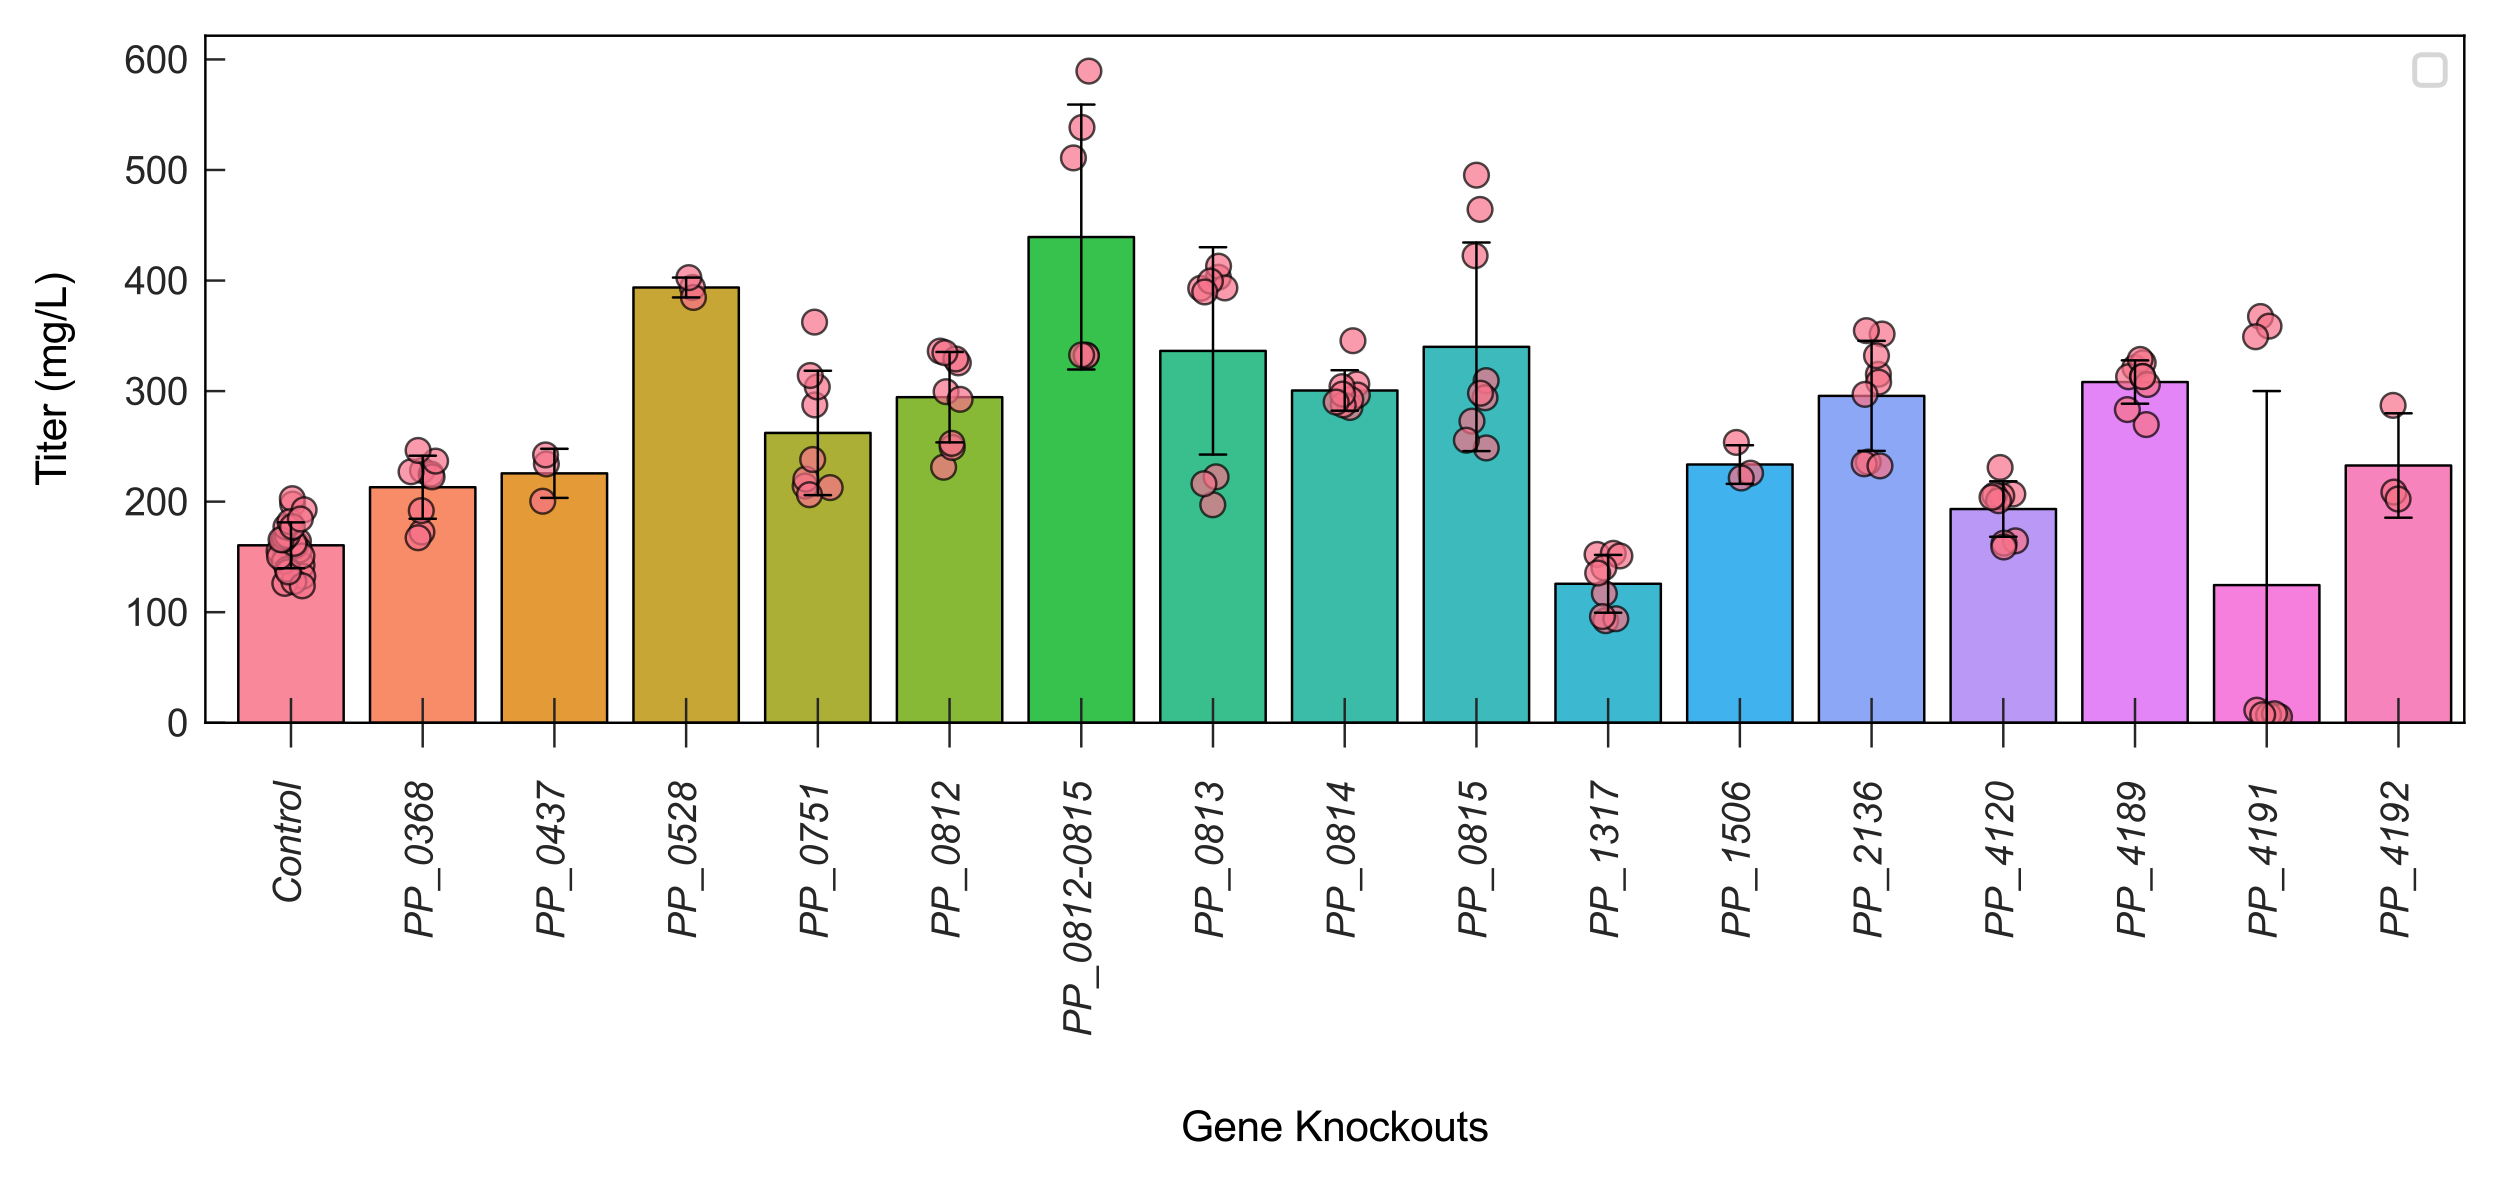 <?xml version="1.0" encoding="utf-8" standalone="no"?>
<!DOCTYPE svg PUBLIC "-//W3C//DTD SVG 1.1//EN"
  "http://www.w3.org/Graphics/SVG/1.1/DTD/svg11.dtd">
<svg xmlns:xlink="http://www.w3.org/1999/xlink" width="504.329pt" height="239.055pt" viewBox="0 0 504.329 239.055" xmlns="http://www.w3.org/2000/svg" version="1.1">
 <defs>
  <style type="text/css">*{stroke-linejoin: round; stroke-linecap: butt}</style>
 </defs>
 <g id="figure_1">
  <g id="patch_1">
   <path d="M 0 239.055 
L 504.329 239.055 
L 504.329 0 
L 0 0 
z
" style="fill: #ffffff"/>
  </g>
  <g id="axes_1">
   <g id="patch_2">
    <path d="M 41.429 145.8 
L 497.129 145.8 
L 497.129 7.2 
L 41.429 7.2 
z
" style="fill: #ffffff"/>
   </g>
   <g id="patch_3">
    <path d="M 48.071 145.8 
L 69.329 145.8 
L 69.329 110.005 
L 48.071 110.005 
z
" clip-path="url(#p3a1b22870d)" style="fill: #f8889a; stroke: #000000; stroke-width: 0.5; stroke-linejoin: miter"/>
   </g>
   <g id="patch_4">
    <path d="M 74.643 145.8 
L 95.9 145.8 
L 95.9 98.288 
L 74.643 98.288 
z
" clip-path="url(#p3a1b22870d)" style="fill: #f88c68; stroke: #000000; stroke-width: 0.5; stroke-linejoin: miter"/>
   </g>
   <g id="patch_5">
    <path d="M 101.214 145.8 
L 122.471 145.8 
L 122.471 95.49 
L 101.214 95.49 
z
" clip-path="url(#p3a1b22870d)" style="fill: #e39a37; stroke: #000000; stroke-width: 0.5; stroke-linejoin: miter"/>
   </g>
   <g id="patch_6">
    <path d="M 127.786 145.8 
L 149.043 145.8 
L 149.043 57.999 
L 127.786 57.999 
z
" clip-path="url(#p3a1b22870d)" style="fill: #c7a636; stroke: #000000; stroke-width: 0.5; stroke-linejoin: miter"/>
   </g>
   <g id="patch_7">
    <path d="M 154.357 145.8 
L 175.614 145.8 
L 175.614 87.337 
L 154.357 87.337 
z
" clip-path="url(#p3a1b22870d)" style="fill: #abaf36; stroke: #000000; stroke-width: 0.5; stroke-linejoin: miter"/>
   </g>
   <g id="patch_8">
    <path d="M 180.929 145.8 
L 202.186 145.8 
L 202.186 80.125 
L 180.929 80.125 
z
" clip-path="url(#p3a1b22870d)" style="fill: #87b836; stroke: #000000; stroke-width: 0.5; stroke-linejoin: miter"/>
   </g>
   <g id="patch_9">
    <path d="M 207.5 145.8 
L 228.757 145.8 
L 228.757 47.817 
L 207.5 47.817 
z
" clip-path="url(#p3a1b22870d)" style="fill: #36c24c; stroke: #000000; stroke-width: 0.5; stroke-linejoin: miter"/>
   </g>
   <g id="patch_10">
    <path d="M 234.071 145.8 
L 255.329 145.8 
L 255.329 70.788 
L 234.071 70.788 
z
" clip-path="url(#p3a1b22870d)" style="fill: #39be8d; stroke: #000000; stroke-width: 0.5; stroke-linejoin: miter"/>
   </g>
   <g id="patch_11">
    <path d="M 260.643 145.8 
L 281.9 145.8 
L 281.9 78.772 
L 260.643 78.772 
z
" clip-path="url(#p3a1b22870d)" style="fill: #3abca8; stroke: #000000; stroke-width: 0.5; stroke-linejoin: miter"/>
   </g>
   <g id="patch_12">
    <path d="M 287.214 145.8 
L 308.471 145.8 
L 308.471 69.962 
L 287.214 69.962 
z
" clip-path="url(#p3a1b22870d)" style="fill: #3cbabc; stroke: #000000; stroke-width: 0.5; stroke-linejoin: miter"/>
   </g>
   <g id="patch_13">
    <path d="M 313.786 145.8 
L 335.043 145.8 
L 335.043 117.768 
L 313.786 117.768 
z
" clip-path="url(#p3a1b22870d)" style="fill: #3db8d1; stroke: #000000; stroke-width: 0.5; stroke-linejoin: miter"/>
   </g>
   <g id="patch_14">
    <path d="M 340.357 145.8 
L 361.614 145.8 
L 361.614 93.709 
L 340.357 93.709 
z
" clip-path="url(#p3a1b22870d)" style="fill: #40b3ef; stroke: #000000; stroke-width: 0.5; stroke-linejoin: miter"/>
   </g>
   <g id="patch_15">
    <path d="M 366.929 145.8 
L 388.186 145.8 
L 388.186 79.861 
L 366.929 79.861 
z
" clip-path="url(#p3a1b22870d)" style="fill: #8ca7f6; stroke: #000000; stroke-width: 0.5; stroke-linejoin: miter"/>
   </g>
   <g id="patch_16">
    <path d="M 393.5 145.8 
L 414.757 145.8 
L 414.757 102.686 
L 393.5 102.686 
z
" clip-path="url(#p3a1b22870d)" style="fill: #ba99f6; stroke: #000000; stroke-width: 0.5; stroke-linejoin: miter"/>
   </g>
   <g id="patch_17">
    <path d="M 420.071 145.8 
L 441.329 145.8 
L 441.329 77.071 
L 420.071 77.071 
z
" clip-path="url(#p3a1b22870d)" style="fill: #e385f6; stroke: #000000; stroke-width: 0.5; stroke-linejoin: miter"/>
   </g>
   <g id="patch_18">
    <path d="M 446.643 145.8 
L 467.9 145.8 
L 467.9 118.038 
L 446.643 118.038 
z
" clip-path="url(#p3a1b22870d)" style="fill: #f67edd; stroke: #000000; stroke-width: 0.5; stroke-linejoin: miter"/>
   </g>
   <g id="patch_19">
    <path d="M 473.214 145.8 
L 494.471 145.8 
L 494.471 93.907 
L 473.214 93.907 
z
" clip-path="url(#p3a1b22870d)" style="fill: #f783bc; stroke: #000000; stroke-width: 0.5; stroke-linejoin: miter"/>
   </g>
   <g id="matplotlib.axis_1">
    <g id="xtick_1">
     <g id="line2d_1">
      <defs>
       <path id="mfbda04e5ae" d="M 0 5 
L 0 -5 
" style="stroke: #262626; stroke-width: 0.5"/>
      </defs>
      <g>
       <use xlink:href="#mfbda04e5ae" x="58.7" y="145.8" style="fill: #262626; stroke: #262626; stroke-width: 0.5"/>
      </g>
     </g>
     <g id="text_1">
      <!-- Control -->
      <g style="fill: #262626" transform="translate(60.691 182.62) rotate(-90) scale(0.077 -0.077)">
       <defs>
        <path id="Arial-ItalicMT-43" d="M 3859 1613 
L 4466 1528 
Q 4178 734 3628 328 
Q 3078 -78 2394 -78 
Q 1559 -78 1070 431 
Q 581 941 581 1891 
Q 581 3128 1325 3938 
Q 1988 4659 2972 4659 
Q 3700 4659 4151 4268 
Q 4603 3878 4675 3219 
L 4103 3166 
Q 4013 3663 3730 3908 
Q 3447 4153 3000 4153 
Q 2159 4153 1641 3406 
Q 1191 2763 1191 1878 
Q 1191 1172 1537 800 
Q 1884 428 2441 428 
Q 2916 428 3300 737 
Q 3684 1047 3859 1613 
z
" transform="scale(0.016)"/>
        <path id="Arial-ItalicMT-6f" d="M 313 1259 
Q 313 2231 884 2869 
Q 1356 3394 2122 3394 
Q 2722 3394 3089 3019 
Q 3456 2644 3456 2006 
Q 3456 1434 3225 942 
Q 2994 450 2567 187 
Q 2141 -75 1669 -75 
Q 1281 -75 964 90 
Q 647 256 480 559 
Q 313 863 313 1259 
z
M 878 1316 
Q 878 847 1103 605 
Q 1328 363 1675 363 
Q 1856 363 2034 436 
Q 2213 509 2366 659 
Q 2519 809 2626 1001 
Q 2734 1194 2800 1416 
Q 2897 1725 2897 2009 
Q 2897 2459 2670 2707 
Q 2444 2956 2100 2956 
Q 1834 2956 1615 2829 
Q 1397 2703 1220 2459 
Q 1044 2216 961 1892 
Q 878 1569 878 1316 
z
" transform="scale(0.016)"/>
        <path id="Arial-ItalicMT-6e" d="M 213 0 
L 906 3319 
L 1419 3319 
L 1297 2741 
Q 1631 3081 1922 3237 
Q 2213 3394 2516 3394 
Q 2919 3394 3148 3175 
Q 3378 2956 3378 2591 
Q 3378 2406 3297 2009 
L 2875 0 
L 2309 0 
L 2750 2103 
Q 2816 2409 2816 2556 
Q 2816 2722 2702 2825 
Q 2588 2928 2372 2928 
Q 1938 2928 1598 2615 
Q 1259 2303 1100 1544 
L 778 0 
L 213 0 
z
" transform="scale(0.016)"/>
        <path id="Arial-ItalicMT-74" d="M 1534 459 
L 1441 -3 
Q 1238 -56 1047 -56 
Q 709 -56 509 109 
Q 359 234 359 450 
Q 359 559 441 953 
L 844 2881 
L 397 2881 
L 488 3319 
L 934 3319 
L 1106 4134 
L 1753 4525 
L 1500 3319 
L 2056 3319 
L 1963 2881 
L 1409 2881 
L 1025 1047 
Q 953 697 953 628 
Q 953 528 1011 475 
Q 1069 422 1200 422 
Q 1388 422 1534 459 
z
" transform="scale(0.016)"/>
        <path id="Arial-ItalicMT-72" d="M 213 0 
L 906 3319 
L 1406 3319 
L 1266 2641 
Q 1522 3025 1767 3209 
Q 2013 3394 2269 3394 
Q 2438 3394 2684 3272 
L 2453 2747 
Q 2306 2853 2131 2853 
Q 1834 2853 1521 2522 
Q 1209 2191 1031 1331 
L 750 0 
L 213 0 
z
" transform="scale(0.016)"/>
        <path id="Arial-ItalicMT-6c" d="M 169 0 
L 1125 4581 
L 1691 4581 
L 734 0 
L 169 0 
z
" transform="scale(0.016)"/>
       </defs>
       <use xlink:href="#Arial-ItalicMT-43"/>
       <use xlink:href="#Arial-ItalicMT-6f" x="72.217"/>
       <use xlink:href="#Arial-ItalicMT-6e" x="127.832"/>
       <use xlink:href="#Arial-ItalicMT-74" x="183.447"/>
       <use xlink:href="#Arial-ItalicMT-72" x="211.23"/>
       <use xlink:href="#Arial-ItalicMT-6f" x="244.531"/>
       <use xlink:href="#Arial-ItalicMT-6c" x="300.146"/>
      </g>
     </g>
    </g>
    <g id="xtick_2">
     <g id="line2d_2">
      <g>
       <use xlink:href="#mfbda04e5ae" x="85.271" y="145.8" style="fill: #262626; stroke: #262626; stroke-width: 0.5"/>
      </g>
     </g>
     <g id="text_2">
      <!-- PP_0368 -->
      <g style="fill: #262626" transform="translate(87.273 189.482) rotate(-90) scale(0.077 -0.077)">
       <defs>
        <path id="Arial-ItalicMT-50" d="M 275 0 
L 1234 4581 
L 3147 4581 
Q 3644 4581 3892 4467 
Q 4141 4353 4303 4076 
Q 4466 3800 4466 3456 
Q 4466 3172 4350 2878 
Q 4234 2584 4057 2393 
Q 3881 2203 3700 2106 
Q 3519 2009 3313 1963 
Q 2872 1859 2422 1859 
L 1275 1859 
L 888 0 
L 275 0 
z
M 1384 2378 
L 2394 2378 
Q 2981 2378 3256 2504 
Q 3531 2631 3697 2890 
Q 3863 3150 3863 3441 
Q 3863 3666 3775 3808 
Q 3688 3950 3528 4017 
Q 3369 4084 2916 4084 
L 1741 4084 
L 1384 2378 
z
" transform="scale(0.016)"/>
        <path id="Arial-ItalicMT-5f" d="M -406 -1272 
L -406 -866 
L 3322 -866 
L 3322 -1272 
L -406 -1272 
z
" transform="scale(0.016)"/>
        <path id="Arial-ItalicMT-30" d="M 453 1503 
Q 453 2084 626 2684 
Q 800 3284 1012 3643 
Q 1225 4003 1453 4206 
Q 1681 4409 1901 4504 
Q 2122 4600 2391 4600 
Q 2916 4600 3267 4209 
Q 3619 3819 3619 3081 
Q 3619 2322 3375 1578 
Q 3088 697 2575 256 
Q 2181 -78 1678 -78 
Q 1163 -78 808 326 
Q 453 731 453 1503 
z
M 1000 1359 
Q 1000 938 1141 700 
Q 1331 372 1706 372 
Q 2034 372 2303 669 
Q 2691 1088 2886 1895 
Q 3081 2703 3081 3216 
Q 3081 3709 2892 3928 
Q 2703 4147 2394 4147 
Q 2169 4147 1973 4031 
Q 1778 3916 1600 3634 
Q 1347 3238 1159 2447 
Q 1000 1772 1000 1359 
z
" transform="scale(0.016)"/>
        <path id="Arial-ItalicMT-33" d="M 350 1200 
L 900 1269 
Q 963 788 1177 580 
Q 1391 372 1738 372 
Q 2156 372 2461 672 
Q 2766 972 2766 1359 
Q 2766 1697 2537 1917 
Q 2309 2138 1925 2138 
Q 1881 2138 1744 2125 
L 1841 2597 
Q 1922 2584 1997 2584 
Q 2481 2584 2742 2820 
Q 3003 3056 3003 3400 
Q 3003 3716 2789 3931 
Q 2575 4147 2266 4147 
Q 1963 4147 1720 3926 
Q 1478 3706 1409 3303 
L 853 3416 
Q 991 3981 1381 4290 
Q 1772 4600 2306 4600 
Q 2869 4600 3217 4259 
Q 3566 3919 3566 3422 
Q 3566 3059 3377 2789 
Q 3188 2519 2809 2341 
Q 3078 2181 3211 1956 
Q 3344 1731 3344 1441 
Q 3344 825 2883 373 
Q 2422 -78 1781 -78 
Q 1159 -78 776 270 
Q 394 619 350 1200 
z
" transform="scale(0.016)"/>
        <path id="Arial-ItalicMT-36" d="M 1288 2656 
Q 1525 2853 1761 2951 
Q 1997 3050 2228 3050 
Q 2750 3050 3090 2694 
Q 3431 2338 3431 1734 
Q 3431 956 2925 400 
Q 2488 -78 1863 -78 
Q 1294 -78 914 339 
Q 534 756 534 1528 
Q 534 2219 778 2956 
Q 966 3522 1242 3889 
Q 1519 4256 1830 4428 
Q 2141 4600 2531 4600 
Q 3000 4600 3297 4308 
Q 3594 4016 3634 3472 
L 3109 3422 
Q 3066 3794 2898 3959 
Q 2731 4125 2491 4125 
Q 2238 4125 1981 3928 
Q 1725 3731 1540 3345 
Q 1356 2959 1288 2656 
z
M 1091 1288 
Q 1091 900 1331 636 
Q 1572 372 1875 372 
Q 2088 372 2325 533 
Q 2563 694 2728 1022 
Q 2894 1350 2894 1675 
Q 2894 2094 2664 2345 
Q 2434 2597 2109 2597 
Q 1734 2597 1412 2230 
Q 1091 1863 1091 1288 
z
" transform="scale(0.016)"/>
        <path id="Arial-ItalicMT-38" d="M 1444 2519 
Q 1188 2659 1059 2879 
Q 931 3100 931 3353 
Q 931 3769 1231 4122 
Q 1631 4600 2316 4600 
Q 2919 4600 3266 4276 
Q 3613 3953 3613 3484 
Q 3613 3150 3425 2881 
Q 3238 2613 2838 2453 
Q 3113 2281 3231 2088 
Q 3384 1834 3384 1497 
Q 3384 881 2948 400 
Q 2513 -81 1788 -81 
Q 1209 -81 843 275 
Q 478 631 478 1166 
Q 478 1669 737 2030 
Q 997 2391 1444 2519 
z
M 1488 3328 
Q 1488 3034 1677 2854 
Q 1866 2675 2197 2675 
Q 2584 2675 2826 2911 
Q 3069 3147 3069 3491 
Q 3069 3781 2880 3964 
Q 2691 4147 2359 4147 
Q 2109 4147 1900 4031 
Q 1691 3916 1589 3717 
Q 1488 3519 1488 3328 
z
M 1047 1119 
Q 1047 928 1139 753 
Q 1231 578 1418 475 
Q 1606 372 1847 372 
Q 2306 372 2591 803 
Q 2816 1141 2816 1531 
Q 2816 1850 2608 2053 
Q 2400 2256 2063 2256 
Q 1638 2256 1342 1940 
Q 1047 1625 1047 1119 
z
" transform="scale(0.016)"/>
       </defs>
       <use xlink:href="#Arial-ItalicMT-50"/>
       <use xlink:href="#Arial-ItalicMT-50" x="66.699"/>
       <use xlink:href="#Arial-ItalicMT-5f" x="133.398"/>
       <use xlink:href="#Arial-ItalicMT-30" x="189.014"/>
       <use xlink:href="#Arial-ItalicMT-33" x="244.629"/>
       <use xlink:href="#Arial-ItalicMT-36" x="300.244"/>
       <use xlink:href="#Arial-ItalicMT-38" x="355.859"/>
      </g>
     </g>
    </g>
    <g id="xtick_3">
     <g id="line2d_3">
      <g>
       <use xlink:href="#mfbda04e5ae" x="111.843" y="145.8" style="fill: #262626; stroke: #262626; stroke-width: 0.5"/>
      </g>
     </g>
     <g id="text_3">
      <!-- PP_0437 -->
      <g style="fill: #262626" transform="translate(113.845 189.482) rotate(-90) scale(0.077 -0.077)">
       <defs>
        <path id="Arial-ItalicMT-34" d="M 1913 0 
L 2159 1169 
L 291 1169 
L 409 1728 
L 2975 4581 
L 3438 4581 
L 2828 1669 
L 3472 1669 
L 3369 1169 
L 2725 1169 
L 2478 0 
L 1913 0 
z
M 2263 1669 
L 2663 3581 
L 956 1669 
L 2263 1669 
z
" transform="scale(0.016)"/>
        <path id="Arial-ItalicMT-37" d="M 928 0 
Q 1003 463 1247 1113 
Q 1538 1897 2009 2670 
Q 2481 3444 3059 4000 
L 775 4000 
L 884 4519 
L 3809 4519 
L 3703 4000 
Q 2959 3347 2403 2316 
Q 1756 1125 1519 0 
L 928 0 
z
" transform="scale(0.016)"/>
       </defs>
       <use xlink:href="#Arial-ItalicMT-50"/>
       <use xlink:href="#Arial-ItalicMT-50" x="66.699"/>
       <use xlink:href="#Arial-ItalicMT-5f" x="133.398"/>
       <use xlink:href="#Arial-ItalicMT-30" x="189.014"/>
       <use xlink:href="#Arial-ItalicMT-34" x="244.629"/>
       <use xlink:href="#Arial-ItalicMT-33" x="300.244"/>
       <use xlink:href="#Arial-ItalicMT-37" x="355.859"/>
      </g>
     </g>
    </g>
    <g id="xtick_4">
     <g id="line2d_4">
      <g>
       <use xlink:href="#mfbda04e5ae" x="138.414" y="145.8" style="fill: #262626; stroke: #262626; stroke-width: 0.5"/>
      </g>
     </g>
     <g id="text_4">
      <!-- PP_0528 -->
      <g style="fill: #262626" transform="translate(140.416 189.482) rotate(-90) scale(0.077 -0.077)">
       <defs>
        <path id="Arial-ItalicMT-35" d="M 447 1309 
L 1022 1366 
Q 1016 1244 1016 1219 
Q 1016 1013 1120 803 
Q 1225 594 1404 483 
Q 1584 372 1784 372 
Q 2047 372 2319 553 
Q 2591 734 2759 1081 
Q 2928 1428 2928 1769 
Q 2928 2153 2701 2384 
Q 2475 2616 2106 2616 
Q 1859 2616 1639 2497 
Q 1419 2378 1228 2141 
L 734 2175 
L 1425 4519 
L 3663 4519 
L 3553 4000 
L 1813 4000 
L 1469 2834 
Q 1663 2975 1867 3045 
Q 2072 3116 2288 3116 
Q 2813 3116 3150 2769 
Q 3488 2422 3488 1819 
Q 3488 1291 3256 845 
Q 3025 400 2620 161 
Q 2216 -78 1747 -78 
Q 1353 -78 1050 100 
Q 747 278 595 590 
Q 444 903 444 1216 
Q 444 1247 447 1309 
z
" transform="scale(0.016)"/>
        <path id="Arial-ItalicMT-32" d="M 375 0 
Q 463 409 617 686 
Q 772 963 1028 1211 
Q 1284 1459 2016 2044 
Q 2459 2397 2622 2566 
Q 2856 2809 2963 3044 
Q 3034 3203 3034 3391 
Q 3034 3706 2811 3926 
Q 2588 4147 2263 4147 
Q 1941 4147 1700 3923 
Q 1459 3700 1356 3206 
L 803 3288 
Q 884 3897 1276 4248 
Q 1669 4600 2253 4600 
Q 2644 4600 2961 4437 
Q 3278 4275 3437 3981 
Q 3597 3688 3597 3375 
Q 3597 2919 3272 2497 
Q 3072 2234 2097 1463 
Q 1678 1131 1473 918 
Q 1269 706 1166 519 
L 3216 519 
L 3106 0 
L 375 0 
z
" transform="scale(0.016)"/>
       </defs>
       <use xlink:href="#Arial-ItalicMT-50"/>
       <use xlink:href="#Arial-ItalicMT-50" x="66.699"/>
       <use xlink:href="#Arial-ItalicMT-5f" x="133.398"/>
       <use xlink:href="#Arial-ItalicMT-30" x="189.014"/>
       <use xlink:href="#Arial-ItalicMT-35" x="244.629"/>
       <use xlink:href="#Arial-ItalicMT-32" x="300.244"/>
       <use xlink:href="#Arial-ItalicMT-38" x="355.859"/>
      </g>
     </g>
    </g>
    <g id="xtick_5">
     <g id="line2d_5">
      <g>
       <use xlink:href="#mfbda04e5ae" x="164.986" y="145.8" style="fill: #262626; stroke: #262626; stroke-width: 0.5"/>
      </g>
     </g>
     <g id="text_5">
      <!-- PP_0751 -->
      <g style="fill: #262626" transform="translate(166.988 189.482) rotate(-90) scale(0.077 -0.077)">
       <defs>
        <path id="Arial-ItalicMT-31" d="M 1541 0 
L 2266 3459 
Q 1797 3091 947 2869 
L 1053 3381 
Q 1475 3550 1886 3822 
Q 2297 4094 2503 4297 
Q 2628 4422 2741 4600 
L 3069 4600 
L 2109 0 
L 1541 0 
z
" transform="scale(0.016)"/>
       </defs>
       <use xlink:href="#Arial-ItalicMT-50"/>
       <use xlink:href="#Arial-ItalicMT-50" x="66.699"/>
       <use xlink:href="#Arial-ItalicMT-5f" x="133.398"/>
       <use xlink:href="#Arial-ItalicMT-30" x="189.014"/>
       <use xlink:href="#Arial-ItalicMT-37" x="244.629"/>
       <use xlink:href="#Arial-ItalicMT-35" x="300.244"/>
       <use xlink:href="#Arial-ItalicMT-31" x="355.859"/>
      </g>
     </g>
    </g>
    <g id="xtick_6">
     <g id="line2d_6">
      <g>
       <use xlink:href="#mfbda04e5ae" x="191.557" y="145.8" style="fill: #262626; stroke: #262626; stroke-width: 0.5"/>
      </g>
     </g>
     <g id="text_6">
      <!-- PP_0812 -->
      <g style="fill: #262626" transform="translate(193.559 189.482) rotate(-90) scale(0.077 -0.077)">
       <use xlink:href="#Arial-ItalicMT-50"/>
       <use xlink:href="#Arial-ItalicMT-50" x="66.699"/>
       <use xlink:href="#Arial-ItalicMT-5f" x="133.398"/>
       <use xlink:href="#Arial-ItalicMT-30" x="189.014"/>
       <use xlink:href="#Arial-ItalicMT-38" x="244.629"/>
       <use xlink:href="#Arial-ItalicMT-31" x="300.244"/>
       <use xlink:href="#Arial-ItalicMT-32" x="355.859"/>
      </g>
     </g>
    </g>
    <g id="xtick_7">
     <g id="line2d_7">
      <g>
       <use xlink:href="#mfbda04e5ae" x="218.129" y="145.8" style="fill: #262626; stroke: #262626; stroke-width: 0.5"/>
      </g>
     </g>
     <g id="text_7">
      <!-- PP_0812-0815 -->
      <g style="fill: #262626" transform="translate(220.131 209.173) rotate(-90) scale(0.077 -0.077)">
       <defs>
        <path id="Arial-ItalicMT-2d" d="M 297 1375 
L 416 1941 
L 2141 1941 
L 2025 1375 
L 297 1375 
z
" transform="scale(0.016)"/>
       </defs>
       <use xlink:href="#Arial-ItalicMT-50"/>
       <use xlink:href="#Arial-ItalicMT-50" x="66.699"/>
       <use xlink:href="#Arial-ItalicMT-5f" x="133.398"/>
       <use xlink:href="#Arial-ItalicMT-30" x="189.014"/>
       <use xlink:href="#Arial-ItalicMT-38" x="244.629"/>
       <use xlink:href="#Arial-ItalicMT-31" x="300.244"/>
       <use xlink:href="#Arial-ItalicMT-32" x="355.859"/>
       <use xlink:href="#Arial-ItalicMT-2d" x="411.475"/>
       <use xlink:href="#Arial-ItalicMT-30" x="444.775"/>
       <use xlink:href="#Arial-ItalicMT-38" x="500.391"/>
       <use xlink:href="#Arial-ItalicMT-31" x="556.006"/>
       <use xlink:href="#Arial-ItalicMT-35" x="611.621"/>
      </g>
     </g>
    </g>
    <g id="xtick_8">
     <g id="line2d_8">
      <g>
       <use xlink:href="#mfbda04e5ae" x="244.7" y="145.8" style="fill: #262626; stroke: #262626; stroke-width: 0.5"/>
      </g>
     </g>
     <g id="text_8">
      <!-- PP_0813 -->
      <g style="fill: #262626" transform="translate(246.702 189.482) rotate(-90) scale(0.077 -0.077)">
       <use xlink:href="#Arial-ItalicMT-50"/>
       <use xlink:href="#Arial-ItalicMT-50" x="66.699"/>
       <use xlink:href="#Arial-ItalicMT-5f" x="133.398"/>
       <use xlink:href="#Arial-ItalicMT-30" x="189.014"/>
       <use xlink:href="#Arial-ItalicMT-38" x="244.629"/>
       <use xlink:href="#Arial-ItalicMT-31" x="300.244"/>
       <use xlink:href="#Arial-ItalicMT-33" x="355.859"/>
      </g>
     </g>
    </g>
    <g id="xtick_9">
     <g id="line2d_9">
      <g>
       <use xlink:href="#mfbda04e5ae" x="271.271" y="145.8" style="fill: #262626; stroke: #262626; stroke-width: 0.5"/>
      </g>
     </g>
     <g id="text_9">
      <!-- PP_0814 -->
      <g style="fill: #262626" transform="translate(273.273 189.482) rotate(-90) scale(0.077 -0.077)">
       <use xlink:href="#Arial-ItalicMT-50"/>
       <use xlink:href="#Arial-ItalicMT-50" x="66.699"/>
       <use xlink:href="#Arial-ItalicMT-5f" x="133.398"/>
       <use xlink:href="#Arial-ItalicMT-30" x="189.014"/>
       <use xlink:href="#Arial-ItalicMT-38" x="244.629"/>
       <use xlink:href="#Arial-ItalicMT-31" x="300.244"/>
       <use xlink:href="#Arial-ItalicMT-34" x="355.859"/>
      </g>
     </g>
    </g>
    <g id="xtick_10">
     <g id="line2d_10">
      <g>
       <use xlink:href="#mfbda04e5ae" x="297.843" y="145.8" style="fill: #262626; stroke: #262626; stroke-width: 0.5"/>
      </g>
     </g>
     <g id="text_10">
      <!-- PP_0815 -->
      <g style="fill: #262626" transform="translate(299.845 189.482) rotate(-90) scale(0.077 -0.077)">
       <use xlink:href="#Arial-ItalicMT-50"/>
       <use xlink:href="#Arial-ItalicMT-50" x="66.699"/>
       <use xlink:href="#Arial-ItalicMT-5f" x="133.398"/>
       <use xlink:href="#Arial-ItalicMT-30" x="189.014"/>
       <use xlink:href="#Arial-ItalicMT-38" x="244.629"/>
       <use xlink:href="#Arial-ItalicMT-31" x="300.244"/>
       <use xlink:href="#Arial-ItalicMT-35" x="355.859"/>
      </g>
     </g>
    </g>
    <g id="xtick_11">
     <g id="line2d_11">
      <g>
       <use xlink:href="#mfbda04e5ae" x="324.414" y="145.8" style="fill: #262626; stroke: #262626; stroke-width: 0.5"/>
      </g>
     </g>
     <g id="text_11">
      <!-- PP_1317 -->
      <g style="fill: #262626" transform="translate(326.416 189.482) rotate(-90) scale(0.077 -0.077)">
       <use xlink:href="#Arial-ItalicMT-50"/>
       <use xlink:href="#Arial-ItalicMT-50" x="66.699"/>
       <use xlink:href="#Arial-ItalicMT-5f" x="133.398"/>
       <use xlink:href="#Arial-ItalicMT-31" x="189.014"/>
       <use xlink:href="#Arial-ItalicMT-33" x="244.629"/>
       <use xlink:href="#Arial-ItalicMT-31" x="300.244"/>
       <use xlink:href="#Arial-ItalicMT-37" x="355.859"/>
      </g>
     </g>
    </g>
    <g id="xtick_12">
     <g id="line2d_12">
      <g>
       <use xlink:href="#mfbda04e5ae" x="350.986" y="145.8" style="fill: #262626; stroke: #262626; stroke-width: 0.5"/>
      </g>
     </g>
     <g id="text_12">
      <!-- PP_1506 -->
      <g style="fill: #262626" transform="translate(352.988 189.482) rotate(-90) scale(0.077 -0.077)">
       <use xlink:href="#Arial-ItalicMT-50"/>
       <use xlink:href="#Arial-ItalicMT-50" x="66.699"/>
       <use xlink:href="#Arial-ItalicMT-5f" x="133.398"/>
       <use xlink:href="#Arial-ItalicMT-31" x="189.014"/>
       <use xlink:href="#Arial-ItalicMT-35" x="244.629"/>
       <use xlink:href="#Arial-ItalicMT-30" x="300.244"/>
       <use xlink:href="#Arial-ItalicMT-36" x="355.859"/>
      </g>
     </g>
    </g>
    <g id="xtick_13">
     <g id="line2d_13">
      <g>
       <use xlink:href="#mfbda04e5ae" x="377.557" y="145.8" style="fill: #262626; stroke: #262626; stroke-width: 0.5"/>
      </g>
     </g>
     <g id="text_13">
      <!-- PP_2136 -->
      <g style="fill: #262626" transform="translate(379.559 189.482) rotate(-90) scale(0.077 -0.077)">
       <use xlink:href="#Arial-ItalicMT-50"/>
       <use xlink:href="#Arial-ItalicMT-50" x="66.699"/>
       <use xlink:href="#Arial-ItalicMT-5f" x="133.398"/>
       <use xlink:href="#Arial-ItalicMT-32" x="189.014"/>
       <use xlink:href="#Arial-ItalicMT-31" x="244.629"/>
       <use xlink:href="#Arial-ItalicMT-33" x="300.244"/>
       <use xlink:href="#Arial-ItalicMT-36" x="355.859"/>
      </g>
     </g>
    </g>
    <g id="xtick_14">
     <g id="line2d_14">
      <g>
       <use xlink:href="#mfbda04e5ae" x="404.129" y="145.8" style="fill: #262626; stroke: #262626; stroke-width: 0.5"/>
      </g>
     </g>
     <g id="text_14">
      <!-- PP_4120 -->
      <g style="fill: #262626" transform="translate(406.131 189.482) rotate(-90) scale(0.077 -0.077)">
       <use xlink:href="#Arial-ItalicMT-50"/>
       <use xlink:href="#Arial-ItalicMT-50" x="66.699"/>
       <use xlink:href="#Arial-ItalicMT-5f" x="133.398"/>
       <use xlink:href="#Arial-ItalicMT-34" x="189.014"/>
       <use xlink:href="#Arial-ItalicMT-31" x="244.629"/>
       <use xlink:href="#Arial-ItalicMT-32" x="300.244"/>
       <use xlink:href="#Arial-ItalicMT-30" x="355.859"/>
      </g>
     </g>
    </g>
    <g id="xtick_15">
     <g id="line2d_15">
      <g>
       <use xlink:href="#mfbda04e5ae" x="430.7" y="145.8" style="fill: #262626; stroke: #262626; stroke-width: 0.5"/>
      </g>
     </g>
     <g id="text_15">
      <!-- PP_4189 -->
      <g style="fill: #262626" transform="translate(432.702 189.482) rotate(-90) scale(0.077 -0.077)">
       <defs>
        <path id="Arial-ItalicMT-39" d="M 431 1050 
L 963 1103 
Q 1016 719 1181 556 
Q 1347 394 1575 394 
Q 1900 394 2178 675 
Q 2588 1088 2781 1859 
Q 2497 1647 2276 1556 
Q 2056 1466 1825 1466 
Q 1406 1466 1075 1747 
Q 638 2113 638 2797 
Q 638 3572 1144 4125 
Q 1578 4600 2209 4600 
Q 2778 4600 3153 4179 
Q 3528 3759 3528 2991 
Q 3528 2244 3278 1516 
Q 2981 659 2475 253 
Q 2063 -78 1547 -78 
Q 1072 -78 770 217 
Q 469 513 431 1050 
z
M 1184 2863 
Q 1184 2431 1414 2175 
Q 1644 1919 1959 1919 
Q 2194 1919 2425 2078 
Q 2656 2238 2822 2555 
Q 2988 2872 2988 3206 
Q 2988 3469 2878 3694 
Q 2769 3919 2580 4033 
Q 2391 4147 2197 4147 
Q 2009 4147 1828 4047 
Q 1647 3947 1492 3753 
Q 1338 3559 1261 3307 
Q 1184 3056 1184 2863 
z
" transform="scale(0.016)"/>
       </defs>
       <use xlink:href="#Arial-ItalicMT-50"/>
       <use xlink:href="#Arial-ItalicMT-50" x="66.699"/>
       <use xlink:href="#Arial-ItalicMT-5f" x="133.398"/>
       <use xlink:href="#Arial-ItalicMT-34" x="189.014"/>
       <use xlink:href="#Arial-ItalicMT-31" x="244.629"/>
       <use xlink:href="#Arial-ItalicMT-38" x="300.244"/>
       <use xlink:href="#Arial-ItalicMT-39" x="355.859"/>
      </g>
     </g>
    </g>
    <g id="xtick_16">
     <g id="line2d_16">
      <g>
       <use xlink:href="#mfbda04e5ae" x="457.271" y="145.8" style="fill: #262626; stroke: #262626; stroke-width: 0.5"/>
      </g>
     </g>
     <g id="text_16">
      <!-- PP_4191 -->
      <g style="fill: #262626" transform="translate(459.273 189.482) rotate(-90) scale(0.077 -0.077)">
       <use xlink:href="#Arial-ItalicMT-50"/>
       <use xlink:href="#Arial-ItalicMT-50" x="66.699"/>
       <use xlink:href="#Arial-ItalicMT-5f" x="133.398"/>
       <use xlink:href="#Arial-ItalicMT-34" x="189.014"/>
       <use xlink:href="#Arial-ItalicMT-31" x="244.629"/>
       <use xlink:href="#Arial-ItalicMT-39" x="300.244"/>
       <use xlink:href="#Arial-ItalicMT-31" x="355.859"/>
      </g>
     </g>
    </g>
    <g id="xtick_17">
     <g id="line2d_17">
      <g>
       <use xlink:href="#mfbda04e5ae" x="483.843" y="145.8" style="fill: #262626; stroke: #262626; stroke-width: 0.5"/>
      </g>
     </g>
     <g id="text_17">
      <!-- PP_4192 -->
      <g style="fill: #262626" transform="translate(485.845 189.482) rotate(-90) scale(0.077 -0.077)">
       <use xlink:href="#Arial-ItalicMT-50"/>
       <use xlink:href="#Arial-ItalicMT-50" x="66.699"/>
       <use xlink:href="#Arial-ItalicMT-5f" x="133.398"/>
       <use xlink:href="#Arial-ItalicMT-34" x="189.014"/>
       <use xlink:href="#Arial-ItalicMT-31" x="244.629"/>
       <use xlink:href="#Arial-ItalicMT-39" x="300.244"/>
       <use xlink:href="#Arial-ItalicMT-32" x="355.859"/>
      </g>
     </g>
    </g>
    <g id="text_18">
     <!-- Gene Knockouts -->
     <g transform="translate(238.228 230.186) scale(0.084 -0.084)">
      <defs>
       <path id="ArialMT-47" d="M 2638 1797 
L 2638 2334 
L 4578 2338 
L 4578 638 
Q 4131 281 3656 101 
Q 3181 -78 2681 -78 
Q 2006 -78 1454 211 
Q 903 500 622 1047 
Q 341 1594 341 2269 
Q 341 2938 620 3517 
Q 900 4097 1425 4378 
Q 1950 4659 2634 4659 
Q 3131 4659 3532 4498 
Q 3934 4338 4162 4050 
Q 4391 3763 4509 3300 
L 3963 3150 
Q 3859 3500 3706 3700 
Q 3553 3900 3268 4020 
Q 2984 4141 2638 4141 
Q 2222 4141 1919 4014 
Q 1616 3888 1430 3681 
Q 1244 3475 1141 3228 
Q 966 2803 966 2306 
Q 966 1694 1177 1281 
Q 1388 869 1791 669 
Q 2194 469 2647 469 
Q 3041 469 3416 620 
Q 3791 772 3984 944 
L 3984 1797 
L 2638 1797 
z
" transform="scale(0.016)"/>
       <path id="ArialMT-65" d="M 2694 1069 
L 3275 997 
Q 3138 488 2766 206 
Q 2394 -75 1816 -75 
Q 1088 -75 661 373 
Q 234 822 234 1631 
Q 234 2469 665 2931 
Q 1097 3394 1784 3394 
Q 2450 3394 2872 2941 
Q 3294 2488 3294 1666 
Q 3294 1616 3291 1516 
L 816 1516 
Q 847 969 1125 678 
Q 1403 388 1819 388 
Q 2128 388 2347 550 
Q 2566 713 2694 1069 
z
M 847 1978 
L 2700 1978 
Q 2663 2397 2488 2606 
Q 2219 2931 1791 2931 
Q 1403 2931 1139 2672 
Q 875 2413 847 1978 
z
" transform="scale(0.016)"/>
       <path id="ArialMT-6e" d="M 422 0 
L 422 3319 
L 928 3319 
L 928 2847 
Q 1294 3394 1984 3394 
Q 2284 3394 2536 3286 
Q 2788 3178 2913 3003 
Q 3038 2828 3088 2588 
Q 3119 2431 3119 2041 
L 3119 0 
L 2556 0 
L 2556 2019 
Q 2556 2363 2490 2533 
Q 2425 2703 2258 2804 
Q 2091 2906 1866 2906 
Q 1506 2906 1245 2678 
Q 984 2450 984 1813 
L 984 0 
L 422 0 
z
" transform="scale(0.016)"/>
       <path id="ArialMT-20" transform="scale(0.016)"/>
       <path id="ArialMT-4b" d="M 469 0 
L 469 4581 
L 1075 4581 
L 1075 2309 
L 3350 4581 
L 4172 4581 
L 2250 2725 
L 4256 0 
L 3456 0 
L 1825 2319 
L 1075 1588 
L 1075 0 
L 469 0 
z
" transform="scale(0.016)"/>
       <path id="ArialMT-6f" d="M 213 1659 
Q 213 2581 725 3025 
Q 1153 3394 1769 3394 
Q 2453 3394 2887 2945 
Q 3322 2497 3322 1706 
Q 3322 1066 3130 698 
Q 2938 331 2570 128 
Q 2203 -75 1769 -75 
Q 1072 -75 642 372 
Q 213 819 213 1659 
z
M 791 1659 
Q 791 1022 1069 705 
Q 1347 388 1769 388 
Q 2188 388 2466 706 
Q 2744 1025 2744 1678 
Q 2744 2294 2464 2611 
Q 2184 2928 1769 2928 
Q 1347 2928 1069 2612 
Q 791 2297 791 1659 
z
" transform="scale(0.016)"/>
       <path id="ArialMT-63" d="M 2588 1216 
L 3141 1144 
Q 3050 572 2676 248 
Q 2303 -75 1759 -75 
Q 1078 -75 664 370 
Q 250 816 250 1647 
Q 250 2184 428 2587 
Q 606 2991 970 3192 
Q 1334 3394 1763 3394 
Q 2303 3394 2647 3120 
Q 2991 2847 3088 2344 
L 2541 2259 
Q 2463 2594 2264 2762 
Q 2066 2931 1784 2931 
Q 1359 2931 1093 2626 
Q 828 2322 828 1663 
Q 828 994 1084 691 
Q 1341 388 1753 388 
Q 2084 388 2306 591 
Q 2528 794 2588 1216 
z
" transform="scale(0.016)"/>
       <path id="ArialMT-6b" d="M 425 0 
L 425 4581 
L 988 4581 
L 988 1969 
L 2319 3319 
L 3047 3319 
L 1778 2088 
L 3175 0 
L 2481 0 
L 1384 1697 
L 988 1316 
L 988 0 
L 425 0 
z
" transform="scale(0.016)"/>
       <path id="ArialMT-75" d="M 2597 0 
L 2597 488 
Q 2209 -75 1544 -75 
Q 1250 -75 995 37 
Q 741 150 617 320 
Q 494 491 444 738 
Q 409 903 409 1263 
L 409 3319 
L 972 3319 
L 972 1478 
Q 972 1038 1006 884 
Q 1059 663 1231 536 
Q 1403 409 1656 409 
Q 1909 409 2131 539 
Q 2353 669 2445 892 
Q 2538 1116 2538 1541 
L 2538 3319 
L 3100 3319 
L 3100 0 
L 2597 0 
z
" transform="scale(0.016)"/>
       <path id="ArialMT-74" d="M 1650 503 
L 1731 6 
Q 1494 -44 1306 -44 
Q 1000 -44 831 53 
Q 663 150 594 308 
Q 525 466 525 972 
L 525 2881 
L 113 2881 
L 113 3319 
L 525 3319 
L 525 4141 
L 1084 4478 
L 1084 3319 
L 1650 3319 
L 1650 2881 
L 1084 2881 
L 1084 941 
Q 1084 700 1114 631 
Q 1144 563 1211 522 
Q 1278 481 1403 481 
Q 1497 481 1650 503 
z
" transform="scale(0.016)"/>
       <path id="ArialMT-73" d="M 197 991 
L 753 1078 
Q 800 744 1014 566 
Q 1228 388 1613 388 
Q 2000 388 2187 545 
Q 2375 703 2375 916 
Q 2375 1106 2209 1216 
Q 2094 1291 1634 1406 
Q 1016 1563 777 1677 
Q 538 1791 414 1992 
Q 291 2194 291 2438 
Q 291 2659 392 2848 
Q 494 3038 669 3163 
Q 800 3259 1026 3326 
Q 1253 3394 1513 3394 
Q 1903 3394 2198 3281 
Q 2494 3169 2634 2976 
Q 2775 2784 2828 2463 
L 2278 2388 
Q 2241 2644 2061 2787 
Q 1881 2931 1553 2931 
Q 1166 2931 1000 2803 
Q 834 2675 834 2503 
Q 834 2394 903 2306 
Q 972 2216 1119 2156 
Q 1203 2125 1616 2013 
Q 2213 1853 2448 1751 
Q 2684 1650 2818 1456 
Q 2953 1263 2953 975 
Q 2953 694 2789 445 
Q 2625 197 2315 61 
Q 2006 -75 1616 -75 
Q 969 -75 630 194 
Q 291 463 197 991 
z
" transform="scale(0.016)"/>
      </defs>
      <use xlink:href="#ArialMT-47"/>
      <use xlink:href="#ArialMT-65" x="77.783"/>
      <use xlink:href="#ArialMT-6e" x="133.398"/>
      <use xlink:href="#ArialMT-65" x="189.014"/>
      <use xlink:href="#ArialMT-20" x="244.629"/>
      <use xlink:href="#ArialMT-4b" x="272.412"/>
      <use xlink:href="#ArialMT-6e" x="339.111"/>
      <use xlink:href="#ArialMT-6f" x="394.727"/>
      <use xlink:href="#ArialMT-63" x="450.342"/>
      <use xlink:href="#ArialMT-6b" x="500.342"/>
      <use xlink:href="#ArialMT-6f" x="550.342"/>
      <use xlink:href="#ArialMT-75" x="605.957"/>
      <use xlink:href="#ArialMT-74" x="661.572"/>
      <use xlink:href="#ArialMT-73" x="689.355"/>
     </g>
    </g>
   </g>
   <g id="matplotlib.axis_2">
    <g id="ytick_1">
     <g id="line2d_18">
      <defs>
       <path id="m0445584385" d="M 0 0 
L 4 0 
" style="stroke: #262626; stroke-width: 0.5"/>
      </defs>
      <g>
       <use xlink:href="#m0445584385" x="41.429" y="145.8" style="fill: #262626; stroke: #262626; stroke-width: 0.5"/>
      </g>
     </g>
     <g id="text_19">
      <!-- 0 -->
      <g style="fill: #262626" transform="translate(33.647 148.556) scale(0.077 -0.077)">
       <defs>
        <path id="ArialMT-30" d="M 266 2259 
Q 266 3072 433 3567 
Q 600 4063 929 4331 
Q 1259 4600 1759 4600 
Q 2128 4600 2406 4451 
Q 2684 4303 2865 4023 
Q 3047 3744 3150 3342 
Q 3253 2941 3253 2259 
Q 3253 1453 3087 958 
Q 2922 463 2592 192 
Q 2263 -78 1759 -78 
Q 1097 -78 719 397 
Q 266 969 266 2259 
z
M 844 2259 
Q 844 1131 1108 757 
Q 1372 384 1759 384 
Q 2147 384 2411 759 
Q 2675 1134 2675 2259 
Q 2675 3391 2411 3762 
Q 2147 4134 1753 4134 
Q 1366 4134 1134 3806 
Q 844 3388 844 2259 
z
" transform="scale(0.016)"/>
       </defs>
       <use xlink:href="#ArialMT-30"/>
      </g>
     </g>
    </g>
    <g id="ytick_2">
     <g id="line2d_19">
      <g>
       <use xlink:href="#m0445584385" x="41.429" y="123.499" style="fill: #262626; stroke: #262626; stroke-width: 0.5"/>
      </g>
     </g>
     <g id="text_20">
      <!-- 100 -->
      <g style="fill: #262626" transform="translate(25.083 126.254) scale(0.077 -0.077)">
       <defs>
        <path id="ArialMT-31" d="M 2384 0 
L 1822 0 
L 1822 3584 
Q 1619 3391 1289 3197 
Q 959 3003 697 2906 
L 697 3450 
Q 1169 3672 1522 3987 
Q 1875 4303 2022 4600 
L 2384 4600 
L 2384 0 
z
" transform="scale(0.016)"/>
       </defs>
       <use xlink:href="#ArialMT-31"/>
       <use xlink:href="#ArialMT-30" x="55.615"/>
       <use xlink:href="#ArialMT-30" x="111.23"/>
      </g>
     </g>
    </g>
    <g id="ytick_3">
     <g id="line2d_20">
      <g>
       <use xlink:href="#m0445584385" x="41.429" y="101.197" style="fill: #262626; stroke: #262626; stroke-width: 0.5"/>
      </g>
     </g>
     <g id="text_21">
      <!-- 200 -->
      <g style="fill: #262626" transform="translate(25.083 103.953) scale(0.077 -0.077)">
       <defs>
        <path id="ArialMT-32" d="M 3222 541 
L 3222 0 
L 194 0 
Q 188 203 259 391 
Q 375 700 629 1000 
Q 884 1300 1366 1694 
Q 2113 2306 2375 2664 
Q 2638 3022 2638 3341 
Q 2638 3675 2398 3904 
Q 2159 4134 1775 4134 
Q 1369 4134 1125 3890 
Q 881 3647 878 3216 
L 300 3275 
Q 359 3922 746 4261 
Q 1134 4600 1788 4600 
Q 2447 4600 2831 4234 
Q 3216 3869 3216 3328 
Q 3216 3053 3103 2787 
Q 2991 2522 2730 2228 
Q 2469 1934 1863 1422 
Q 1356 997 1212 845 
Q 1069 694 975 541 
L 3222 541 
z
" transform="scale(0.016)"/>
       </defs>
       <use xlink:href="#ArialMT-32"/>
       <use xlink:href="#ArialMT-30" x="55.615"/>
       <use xlink:href="#ArialMT-30" x="111.23"/>
      </g>
     </g>
    </g>
    <g id="ytick_4">
     <g id="line2d_21">
      <g>
       <use xlink:href="#m0445584385" x="41.429" y="78.896" style="fill: #262626; stroke: #262626; stroke-width: 0.5"/>
      </g>
     </g>
     <g id="text_22">
      <!-- 300 -->
      <g style="fill: #262626" transform="translate(25.083 81.651) scale(0.077 -0.077)">
       <defs>
        <path id="ArialMT-33" d="M 269 1209 
L 831 1284 
Q 928 806 1161 595 
Q 1394 384 1728 384 
Q 2125 384 2398 659 
Q 2672 934 2672 1341 
Q 2672 1728 2419 1979 
Q 2166 2231 1775 2231 
Q 1616 2231 1378 2169 
L 1441 2663 
Q 1497 2656 1531 2656 
Q 1891 2656 2178 2843 
Q 2466 3031 2466 3422 
Q 2466 3731 2256 3934 
Q 2047 4138 1716 4138 
Q 1388 4138 1169 3931 
Q 950 3725 888 3313 
L 325 3413 
Q 428 3978 793 4289 
Q 1159 4600 1703 4600 
Q 2078 4600 2393 4439 
Q 2709 4278 2876 4000 
Q 3044 3722 3044 3409 
Q 3044 3113 2884 2869 
Q 2725 2625 2413 2481 
Q 2819 2388 3044 2092 
Q 3269 1797 3269 1353 
Q 3269 753 2831 336 
Q 2394 -81 1725 -81 
Q 1122 -81 723 278 
Q 325 638 269 1209 
z
" transform="scale(0.016)"/>
       </defs>
       <use xlink:href="#ArialMT-33"/>
       <use xlink:href="#ArialMT-30" x="55.615"/>
       <use xlink:href="#ArialMT-30" x="111.23"/>
      </g>
     </g>
    </g>
    <g id="ytick_5">
     <g id="line2d_22">
      <g>
       <use xlink:href="#m0445584385" x="41.429" y="56.594" style="fill: #262626; stroke: #262626; stroke-width: 0.5"/>
      </g>
     </g>
     <g id="text_23">
      <!-- 400 -->
      <g style="fill: #262626" transform="translate(25.083 59.35) scale(0.077 -0.077)">
       <defs>
        <path id="ArialMT-34" d="M 2069 0 
L 2069 1097 
L 81 1097 
L 81 1613 
L 2172 4581 
L 2631 4581 
L 2631 1613 
L 3250 1613 
L 3250 1097 
L 2631 1097 
L 2631 0 
L 2069 0 
z
M 2069 1613 
L 2069 3678 
L 634 1613 
L 2069 1613 
z
" transform="scale(0.016)"/>
       </defs>
       <use xlink:href="#ArialMT-34"/>
       <use xlink:href="#ArialMT-30" x="55.615"/>
       <use xlink:href="#ArialMT-30" x="111.23"/>
      </g>
     </g>
    </g>
    <g id="ytick_6">
     <g id="line2d_23">
      <g>
       <use xlink:href="#m0445584385" x="41.429" y="34.293" style="fill: #262626; stroke: #262626; stroke-width: 0.5"/>
      </g>
     </g>
     <g id="text_24">
      <!-- 500 -->
      <g style="fill: #262626" transform="translate(25.083 37.048) scale(0.077 -0.077)">
       <defs>
        <path id="ArialMT-35" d="M 266 1200 
L 856 1250 
Q 922 819 1161 601 
Q 1400 384 1738 384 
Q 2144 384 2425 690 
Q 2706 997 2706 1503 
Q 2706 1984 2436 2262 
Q 2166 2541 1728 2541 
Q 1456 2541 1237 2417 
Q 1019 2294 894 2097 
L 366 2166 
L 809 4519 
L 3088 4519 
L 3088 3981 
L 1259 3981 
L 1013 2750 
Q 1425 3038 1878 3038 
Q 2478 3038 2890 2622 
Q 3303 2206 3303 1553 
Q 3303 931 2941 478 
Q 2500 -78 1738 -78 
Q 1113 -78 717 272 
Q 322 622 266 1200 
z
" transform="scale(0.016)"/>
       </defs>
       <use xlink:href="#ArialMT-35"/>
       <use xlink:href="#ArialMT-30" x="55.615"/>
       <use xlink:href="#ArialMT-30" x="111.23"/>
      </g>
     </g>
    </g>
    <g id="ytick_7">
     <g id="line2d_24">
      <g>
       <use xlink:href="#m0445584385" x="41.429" y="11.991" style="fill: #262626; stroke: #262626; stroke-width: 0.5"/>
      </g>
     </g>
     <g id="text_25">
      <!-- 600 -->
      <g style="fill: #262626" transform="translate(25.083 14.747) scale(0.077 -0.077)">
       <defs>
        <path id="ArialMT-36" d="M 3184 3459 
L 2625 3416 
Q 2550 3747 2413 3897 
Q 2184 4138 1850 4138 
Q 1581 4138 1378 3988 
Q 1113 3794 959 3422 
Q 806 3050 800 2363 
Q 1003 2672 1297 2822 
Q 1591 2972 1913 2972 
Q 2475 2972 2870 2558 
Q 3266 2144 3266 1488 
Q 3266 1056 3080 686 
Q 2894 316 2569 119 
Q 2244 -78 1831 -78 
Q 1128 -78 684 439 
Q 241 956 241 2144 
Q 241 3472 731 4075 
Q 1159 4600 1884 4600 
Q 2425 4600 2770 4297 
Q 3116 3994 3184 3459 
z
M 888 1484 
Q 888 1194 1011 928 
Q 1134 663 1356 523 
Q 1578 384 1822 384 
Q 2178 384 2434 671 
Q 2691 959 2691 1453 
Q 2691 1928 2437 2201 
Q 2184 2475 1800 2475 
Q 1419 2475 1153 2201 
Q 888 1928 888 1484 
z
" transform="scale(0.016)"/>
       </defs>
       <use xlink:href="#ArialMT-36"/>
       <use xlink:href="#ArialMT-30" x="55.615"/>
       <use xlink:href="#ArialMT-30" x="111.23"/>
      </g>
     </g>
    </g>
    <g id="text_26">
     <!-- Titer (mg/L) -->
     <g transform="translate(13.315 98.042) rotate(-90) scale(0.084 -0.084)">
      <defs>
       <path id="ArialMT-54" d="M 1659 0 
L 1659 4041 
L 150 4041 
L 150 4581 
L 3781 4581 
L 3781 4041 
L 2266 4041 
L 2266 0 
L 1659 0 
z
" transform="scale(0.016)"/>
       <path id="ArialMT-69" d="M 425 3934 
L 425 4581 
L 988 4581 
L 988 3934 
L 425 3934 
z
M 425 0 
L 425 3319 
L 988 3319 
L 988 0 
L 425 0 
z
" transform="scale(0.016)"/>
       <path id="ArialMT-72" d="M 416 0 
L 416 3319 
L 922 3319 
L 922 2816 
Q 1116 3169 1280 3281 
Q 1444 3394 1641 3394 
Q 1925 3394 2219 3213 
L 2025 2691 
Q 1819 2813 1613 2813 
Q 1428 2813 1281 2702 
Q 1134 2591 1072 2394 
Q 978 2094 978 1738 
L 978 0 
L 416 0 
z
" transform="scale(0.016)"/>
       <path id="ArialMT-28" d="M 1497 -1347 
Q 1031 -759 709 28 
Q 388 816 388 1659 
Q 388 2403 628 3084 
Q 909 3875 1497 4659 
L 1900 4659 
Q 1522 4009 1400 3731 
Q 1209 3300 1100 2831 
Q 966 2247 966 1656 
Q 966 153 1900 -1347 
L 1497 -1347 
z
" transform="scale(0.016)"/>
       <path id="ArialMT-6d" d="M 422 0 
L 422 3319 
L 925 3319 
L 925 2853 
Q 1081 3097 1340 3245 
Q 1600 3394 1931 3394 
Q 2300 3394 2536 3241 
Q 2772 3088 2869 2813 
Q 3263 3394 3894 3394 
Q 4388 3394 4653 3120 
Q 4919 2847 4919 2278 
L 4919 0 
L 4359 0 
L 4359 2091 
Q 4359 2428 4304 2576 
Q 4250 2725 4106 2815 
Q 3963 2906 3769 2906 
Q 3419 2906 3187 2673 
Q 2956 2441 2956 1928 
L 2956 0 
L 2394 0 
L 2394 2156 
Q 2394 2531 2256 2718 
Q 2119 2906 1806 2906 
Q 1569 2906 1367 2781 
Q 1166 2656 1075 2415 
Q 984 2175 984 1722 
L 984 0 
L 422 0 
z
" transform="scale(0.016)"/>
       <path id="ArialMT-67" d="M 319 -275 
L 866 -356 
Q 900 -609 1056 -725 
Q 1266 -881 1628 -881 
Q 2019 -881 2231 -725 
Q 2444 -569 2519 -288 
Q 2563 -116 2559 434 
Q 2191 0 1641 0 
Q 956 0 581 494 
Q 206 988 206 1678 
Q 206 2153 378 2554 
Q 550 2956 876 3175 
Q 1203 3394 1644 3394 
Q 2231 3394 2613 2919 
L 2613 3319 
L 3131 3319 
L 3131 450 
Q 3131 -325 2973 -648 
Q 2816 -972 2473 -1159 
Q 2131 -1347 1631 -1347 
Q 1038 -1347 672 -1080 
Q 306 -813 319 -275 
z
M 784 1719 
Q 784 1066 1043 766 
Q 1303 466 1694 466 
Q 2081 466 2343 764 
Q 2606 1063 2606 1700 
Q 2606 2309 2336 2618 
Q 2066 2928 1684 2928 
Q 1309 2928 1046 2623 
Q 784 2319 784 1719 
z
" transform="scale(0.016)"/>
       <path id="ArialMT-2f" d="M 0 -78 
L 1328 4659 
L 1778 4659 
L 453 -78 
L 0 -78 
z
" transform="scale(0.016)"/>
       <path id="ArialMT-4c" d="M 469 0 
L 469 4581 
L 1075 4581 
L 1075 541 
L 3331 541 
L 3331 0 
L 469 0 
z
" transform="scale(0.016)"/>
       <path id="ArialMT-29" d="M 791 -1347 
L 388 -1347 
Q 1322 153 1322 1656 
Q 1322 2244 1188 2822 
Q 1081 3291 891 3722 
Q 769 4003 388 4659 
L 791 4659 
Q 1378 3875 1659 3084 
Q 1900 2403 1900 1659 
Q 1900 816 1576 28 
Q 1253 -759 791 -1347 
z
" transform="scale(0.016)"/>
      </defs>
      <use xlink:href="#ArialMT-54"/>
      <use xlink:href="#ArialMT-69" x="57.334"/>
      <use xlink:href="#ArialMT-74" x="79.551"/>
      <use xlink:href="#ArialMT-65" x="107.334"/>
      <use xlink:href="#ArialMT-72" x="162.949"/>
      <use xlink:href="#ArialMT-20" x="196.25"/>
      <use xlink:href="#ArialMT-28" x="224.033"/>
      <use xlink:href="#ArialMT-6d" x="257.334"/>
      <use xlink:href="#ArialMT-67" x="340.635"/>
      <use xlink:href="#ArialMT-2f" x="396.25"/>
      <use xlink:href="#ArialMT-4c" x="424.033"/>
      <use xlink:href="#ArialMT-29" x="479.648"/>
     </g>
    </g>
   </g>
   <g id="PathCollection_1">
    <defs>
     <path id="m2b9b00f161" d="M 0 2.5 
C 0.663 2.5 1.299 2.237 1.768 1.768 
C 2.237 1.299 2.5 0.663 2.5 0 
C 2.5 -0.663 2.237 -1.299 1.768 -1.768 
C 1.299 -2.237 0.663 -2.5 0 -2.5 
C -0.663 -2.5 -1.299 -2.237 -1.768 -1.768 
C -2.237 -1.299 -2.5 -0.663 -2.5 0 
C -2.5 0.663 -2.237 1.299 -1.768 1.768 
C -1.299 2.237 -0.663 2.5 0 2.5 
z
" style="stroke: #000000; stroke-opacity: 0.7; stroke-width: 0.5"/>
    </defs>
    <g clip-path="url(#p3a1b22870d)">
     <use xlink:href="#m2b9b00f161" x="56.976" y="109.744" style="fill: #f77189; fill-opacity: 0.7; stroke: #000000; stroke-opacity: 0.7; stroke-width: 0.5"/>
     <use xlink:href="#m2b9b00f161" x="59.766" y="109.644" style="fill: #f77189; fill-opacity: 0.7; stroke: #000000; stroke-opacity: 0.7; stroke-width: 0.5"/>
     <use xlink:href="#m2b9b00f161" x="56.299" y="111.156" style="fill: #f77189; fill-opacity: 0.7; stroke: #000000; stroke-opacity: 0.7; stroke-width: 0.5"/>
     <use xlink:href="#m2b9b00f161" x="60.208" y="109.174" style="fill: #f77189; fill-opacity: 0.7; stroke: #000000; stroke-opacity: 0.7; stroke-width: 0.5"/>
     <use xlink:href="#m2b9b00f161" x="60.923" y="114.007" style="fill: #f77189; fill-opacity: 0.7; stroke: #000000; stroke-opacity: 0.7; stroke-width: 0.5"/>
     <use xlink:href="#m2b9b00f161" x="61.08" y="116.253" style="fill: #f77189; fill-opacity: 0.7; stroke: #000000; stroke-opacity: 0.7; stroke-width: 0.5"/>
     <use xlink:href="#m2b9b00f161" x="57.456" y="117.686" style="fill: #f77189; fill-opacity: 0.7; stroke: #000000; stroke-opacity: 0.7; stroke-width: 0.5"/>
     <use xlink:href="#m2b9b00f161" x="59.277" y="117.324" style="fill: #f77189; fill-opacity: 0.7; stroke: #000000; stroke-opacity: 0.7; stroke-width: 0.5"/>
     <use xlink:href="#m2b9b00f161" x="59.644" y="110.25" style="fill: #f77189; fill-opacity: 0.7; stroke: #000000; stroke-opacity: 0.7; stroke-width: 0.5"/>
     <use xlink:href="#m2b9b00f161" x="57.354" y="113.257" style="fill: #f77189; fill-opacity: 0.7; stroke: #000000; stroke-opacity: 0.7; stroke-width: 0.5"/>
     <use xlink:href="#m2b9b00f161" x="60.361" y="110.967" style="fill: #f77189; fill-opacity: 0.7; stroke: #000000; stroke-opacity: 0.7; stroke-width: 0.5"/>
     <use xlink:href="#m2b9b00f161" x="57.983" y="114.853" style="fill: #f77189; fill-opacity: 0.7; stroke: #000000; stroke-opacity: 0.7; stroke-width: 0.5"/>
     <use xlink:href="#m2b9b00f161" x="59.403" y="109.994" style="fill: #f77189; fill-opacity: 0.7; stroke: #000000; stroke-opacity: 0.7; stroke-width: 0.5"/>
     <use xlink:href="#m2b9b00f161" x="60.985" y="118.18" style="fill: #f77189; fill-opacity: 0.7; stroke: #000000; stroke-opacity: 0.7; stroke-width: 0.5"/>
     <use xlink:href="#m2b9b00f161" x="58.159" y="115.374" style="fill: #f77189; fill-opacity: 0.7; stroke: #000000; stroke-opacity: 0.7; stroke-width: 0.5"/>
     <use xlink:href="#m2b9b00f161" x="60.911" y="112.149" style="fill: #f77189; fill-opacity: 0.7; stroke: #000000; stroke-opacity: 0.7; stroke-width: 0.5"/>
     <use xlink:href="#m2b9b00f161" x="56.393" y="112.309" style="fill: #f77189; fill-opacity: 0.7; stroke: #000000; stroke-opacity: 0.7; stroke-width: 0.5"/>
     <use xlink:href="#m2b9b00f161" x="59.045" y="101.69" style="fill: #f77189; fill-opacity: 0.7; stroke: #000000; stroke-opacity: 0.7; stroke-width: 0.5"/>
     <use xlink:href="#m2b9b00f161" x="59.324" y="109.601" style="fill: #f77189; fill-opacity: 0.7; stroke: #000000; stroke-opacity: 0.7; stroke-width: 0.5"/>
     <use xlink:href="#m2b9b00f161" x="58.967" y="100.594" style="fill: #f77189; fill-opacity: 0.7; stroke: #000000; stroke-opacity: 0.7; stroke-width: 0.5"/>
     <use xlink:href="#m2b9b00f161" x="57.177" y="108.879" style="fill: #f77189; fill-opacity: 0.7; stroke: #000000; stroke-opacity: 0.7; stroke-width: 0.5"/>
     <use xlink:href="#m2b9b00f161" x="57.433" y="108.327" style="fill: #f77189; fill-opacity: 0.7; stroke: #000000; stroke-opacity: 0.7; stroke-width: 0.5"/>
     <use xlink:href="#m2b9b00f161" x="57.946" y="108.02" style="fill: #f77189; fill-opacity: 0.7; stroke: #000000; stroke-opacity: 0.7; stroke-width: 0.5"/>
     <use xlink:href="#m2b9b00f161" x="58.668" y="106.519" style="fill: #f77189; fill-opacity: 0.7; stroke: #000000; stroke-opacity: 0.7; stroke-width: 0.5"/>
     <use xlink:href="#m2b9b00f161" x="57.684" y="106.285" style="fill: #f77189; fill-opacity: 0.7; stroke: #000000; stroke-opacity: 0.7; stroke-width: 0.5"/>
     <use xlink:href="#m2b9b00f161" x="56.694" y="108.885" style="fill: #f77189; fill-opacity: 0.7; stroke: #000000; stroke-opacity: 0.7; stroke-width: 0.5"/>
     <use xlink:href="#m2b9b00f161" x="58.495" y="105.237" style="fill: #f77189; fill-opacity: 0.7; stroke: #000000; stroke-opacity: 0.7; stroke-width: 0.5"/>
     <use xlink:href="#m2b9b00f161" x="61.352" y="102.839" style="fill: #f77189; fill-opacity: 0.7; stroke: #000000; stroke-opacity: 0.7; stroke-width: 0.5"/>
     <use xlink:href="#m2b9b00f161" x="59.007" y="106.251" style="fill: #f77189; fill-opacity: 0.7; stroke: #000000; stroke-opacity: 0.7; stroke-width: 0.5"/>
     <use xlink:href="#m2b9b00f161" x="60.594" y="104.696" style="fill: #f77189; fill-opacity: 0.7; stroke: #000000; stroke-opacity: 0.7; stroke-width: 0.5"/>
    </g>
   </g>
   <g id="PathCollection_2">
    <g clip-path="url(#p3a1b22870d)">
     <use xlink:href="#m2b9b00f161" x="85.23" y="94.902" style="fill: #f77189; fill-opacity: 0.7; stroke: #000000; stroke-opacity: 0.7; stroke-width: 0.5"/>
     <use xlink:href="#m2b9b00f161" x="86.966" y="95.629" style="fill: #f77189; fill-opacity: 0.7; stroke: #000000; stroke-opacity: 0.7; stroke-width: 0.5"/>
     <use xlink:href="#m2b9b00f161" x="87.162" y="96.195" style="fill: #f77189; fill-opacity: 0.7; stroke: #000000; stroke-opacity: 0.7; stroke-width: 0.5"/>
     <use xlink:href="#m2b9b00f161" x="85.113" y="107.333" style="fill: #f77189; fill-opacity: 0.7; stroke: #000000; stroke-opacity: 0.7; stroke-width: 0.5"/>
     <use xlink:href="#m2b9b00f161" x="84.343" y="108.475" style="fill: #f77189; fill-opacity: 0.7; stroke: #000000; stroke-opacity: 0.7; stroke-width: 0.5"/>
     <use xlink:href="#m2b9b00f161" x="84.986" y="103.01" style="fill: #f77189; fill-opacity: 0.7; stroke: #000000; stroke-opacity: 0.7; stroke-width: 0.5"/>
     <use xlink:href="#m2b9b00f161" x="87.874" y="93.019" style="fill: #f77189; fill-opacity: 0.7; stroke: #000000; stroke-opacity: 0.7; stroke-width: 0.5"/>
     <use xlink:href="#m2b9b00f161" x="82.923" y="95.165" style="fill: #f77189; fill-opacity: 0.7; stroke: #000000; stroke-opacity: 0.7; stroke-width: 0.5"/>
     <use xlink:href="#m2b9b00f161" x="84.34" y="90.866" style="fill: #f77189; fill-opacity: 0.7; stroke: #000000; stroke-opacity: 0.7; stroke-width: 0.5"/>
    </g>
   </g>
   <g id="PathCollection_3">
    <g clip-path="url(#p3a1b22870d)">
     <use xlink:href="#m2b9b00f161" x="109.487" y="101.111" style="fill: #f77189; fill-opacity: 0.7; stroke: #000000; stroke-opacity: 0.7; stroke-width: 0.5"/>
     <use xlink:href="#m2b9b00f161" x="110.221" y="93.589" style="fill: #f77189; fill-opacity: 0.7; stroke: #000000; stroke-opacity: 0.7; stroke-width: 0.5"/>
     <use xlink:href="#m2b9b00f161" x="110.059" y="91.769" style="fill: #f77189; fill-opacity: 0.7; stroke: #000000; stroke-opacity: 0.7; stroke-width: 0.5"/>
    </g>
   </g>
   <g id="PathCollection_4">
    <g clip-path="url(#p3a1b22870d)">
     <use xlink:href="#m2b9b00f161" x="139.689" y="57.988" style="fill: #f77189; fill-opacity: 0.7; stroke: #000000; stroke-opacity: 0.7; stroke-width: 0.5"/>
     <use xlink:href="#m2b9b00f161" x="139.893" y="60.006" style="fill: #f77189; fill-opacity: 0.7; stroke: #000000; stroke-opacity: 0.7; stroke-width: 0.5"/>
     <use xlink:href="#m2b9b00f161" x="138.966" y="56.004" style="fill: #f77189; fill-opacity: 0.7; stroke: #000000; stroke-opacity: 0.7; stroke-width: 0.5"/>
    </g>
   </g>
   <g id="PathCollection_5">
    <g clip-path="url(#p3a1b22870d)">
     <use xlink:href="#m2b9b00f161" x="162.422" y="98.052" style="fill: #f77189; fill-opacity: 0.7; stroke: #000000; stroke-opacity: 0.7; stroke-width: 0.5"/>
     <use xlink:href="#m2b9b00f161" x="162.567" y="96.654" style="fill: #f77189; fill-opacity: 0.7; stroke: #000000; stroke-opacity: 0.7; stroke-width: 0.5"/>
     <use xlink:href="#m2b9b00f161" x="167.47" y="98.362" style="fill: #f77189; fill-opacity: 0.7; stroke: #000000; stroke-opacity: 0.7; stroke-width: 0.5"/>
     <use xlink:href="#m2b9b00f161" x="164.378" y="81.69" style="fill: #f77189; fill-opacity: 0.7; stroke: #000000; stroke-opacity: 0.7; stroke-width: 0.5"/>
     <use xlink:href="#m2b9b00f161" x="164.872" y="78.058" style="fill: #f77189; fill-opacity: 0.7; stroke: #000000; stroke-opacity: 0.7; stroke-width: 0.5"/>
     <use xlink:href="#m2b9b00f161" x="164.321" y="64.979" style="fill: #f77189; fill-opacity: 0.7; stroke: #000000; stroke-opacity: 0.7; stroke-width: 0.5"/>
     <use xlink:href="#m2b9b00f161" x="163.941" y="92.693" style="fill: #f77189; fill-opacity: 0.7; stroke: #000000; stroke-opacity: 0.7; stroke-width: 0.5"/>
     <use xlink:href="#m2b9b00f161" x="163.457" y="75.747" style="fill: #f77189; fill-opacity: 0.7; stroke: #000000; stroke-opacity: 0.7; stroke-width: 0.5"/>
     <use xlink:href="#m2b9b00f161" x="163.295" y="99.801" style="fill: #f77189; fill-opacity: 0.7; stroke: #000000; stroke-opacity: 0.7; stroke-width: 0.5"/>
    </g>
   </g>
   <g id="PathCollection_6">
    <g clip-path="url(#p3a1b22870d)">
     <use xlink:href="#m2b9b00f161" x="190.858" y="79.011" style="fill: #f77189; fill-opacity: 0.7; stroke: #000000; stroke-opacity: 0.7; stroke-width: 0.5"/>
     <use xlink:href="#m2b9b00f161" x="189.676" y="70.825" style="fill: #f77189; fill-opacity: 0.7; stroke: #000000; stroke-opacity: 0.7; stroke-width: 0.5"/>
     <use xlink:href="#m2b9b00f161" x="190.359" y="94.252" style="fill: #f77189; fill-opacity: 0.7; stroke: #000000; stroke-opacity: 0.7; stroke-width: 0.5"/>
     <use xlink:href="#m2b9b00f161" x="192.103" y="90.269" style="fill: #f77189; fill-opacity: 0.7; stroke: #000000; stroke-opacity: 0.7; stroke-width: 0.5"/>
     <use xlink:href="#m2b9b00f161" x="192.023" y="89.437" style="fill: #f77189; fill-opacity: 0.7; stroke: #000000; stroke-opacity: 0.7; stroke-width: 0.5"/>
     <use xlink:href="#m2b9b00f161" x="193.685" y="80.555" style="fill: #f77189; fill-opacity: 0.7; stroke: #000000; stroke-opacity: 0.7; stroke-width: 0.5"/>
     <use xlink:href="#m2b9b00f161" x="193.324" y="73.198" style="fill: #f77189; fill-opacity: 0.7; stroke: #000000; stroke-opacity: 0.7; stroke-width: 0.5"/>
     <use xlink:href="#m2b9b00f161" x="192.826" y="72.417" style="fill: #f77189; fill-opacity: 0.7; stroke: #000000; stroke-opacity: 0.7; stroke-width: 0.5"/>
     <use xlink:href="#m2b9b00f161" x="190.624" y="71.157" style="fill: #f77189; fill-opacity: 0.7; stroke: #000000; stroke-opacity: 0.7; stroke-width: 0.5"/>
    </g>
   </g>
   <g id="PathCollection_7">
    <g clip-path="url(#p3a1b22870d)">
     <use xlink:href="#m2b9b00f161" x="219.107" y="71.63" style="fill: #f77189; fill-opacity: 0.7; stroke: #000000; stroke-opacity: 0.7; stroke-width: 0.5"/>
     <use xlink:href="#m2b9b00f161" x="219.155" y="71.757" style="fill: #f77189; fill-opacity: 0.7; stroke: #000000; stroke-opacity: 0.7; stroke-width: 0.5"/>
     <use xlink:href="#m2b9b00f161" x="218.2" y="71.604" style="fill: #f77189; fill-opacity: 0.7; stroke: #000000; stroke-opacity: 0.7; stroke-width: 0.5"/>
     <use xlink:href="#m2b9b00f161" x="216.547" y="31.856" style="fill: #f77189; fill-opacity: 0.7; stroke: #000000; stroke-opacity: 0.7; stroke-width: 0.5"/>
     <use xlink:href="#m2b9b00f161" x="218.27" y="25.715" style="fill: #f77189; fill-opacity: 0.7; stroke: #000000; stroke-opacity: 0.7; stroke-width: 0.5"/>
     <use xlink:href="#m2b9b00f161" x="219.665" y="14.342" style="fill: #f77189; fill-opacity: 0.7; stroke: #000000; stroke-opacity: 0.7; stroke-width: 0.5"/>
    </g>
   </g>
   <g id="PathCollection_8">
    <g clip-path="url(#p3a1b22870d)">
     <use xlink:href="#m2b9b00f161" x="245.783" y="55.926" style="fill: #f77189; fill-opacity: 0.7; stroke: #000000; stroke-opacity: 0.7; stroke-width: 0.5"/>
     <use xlink:href="#m2b9b00f161" x="244.654" y="101.825" style="fill: #f77189; fill-opacity: 0.7; stroke: #000000; stroke-opacity: 0.7; stroke-width: 0.5"/>
     <use xlink:href="#m2b9b00f161" x="242.224" y="58.165" style="fill: #f77189; fill-opacity: 0.7; stroke: #000000; stroke-opacity: 0.7; stroke-width: 0.5"/>
     <use xlink:href="#m2b9b00f161" x="245.316" y="96.194" style="fill: #f77189; fill-opacity: 0.7; stroke: #000000; stroke-opacity: 0.7; stroke-width: 0.5"/>
     <use xlink:href="#m2b9b00f161" x="245.822" y="53.697" style="fill: #f77189; fill-opacity: 0.7; stroke: #000000; stroke-opacity: 0.7; stroke-width: 0.5"/>
     <use xlink:href="#m2b9b00f161" x="242.87" y="97.585" style="fill: #f77189; fill-opacity: 0.7; stroke: #000000; stroke-opacity: 0.7; stroke-width: 0.5"/>
     <use xlink:href="#m2b9b00f161" x="247.097" y="58.087" style="fill: #f77189; fill-opacity: 0.7; stroke: #000000; stroke-opacity: 0.7; stroke-width: 0.5"/>
     <use xlink:href="#m2b9b00f161" x="244.176" y="56.718" style="fill: #f77189; fill-opacity: 0.7; stroke: #000000; stroke-opacity: 0.7; stroke-width: 0.5"/>
     <use xlink:href="#m2b9b00f161" x="243.036" y="58.896" style="fill: #f77189; fill-opacity: 0.7; stroke: #000000; stroke-opacity: 0.7; stroke-width: 0.5"/>
    </g>
   </g>
   <g id="PathCollection_9">
    <g clip-path="url(#p3a1b22870d)">
     <use xlink:href="#m2b9b00f161" x="272.317" y="82.2" style="fill: #f77189; fill-opacity: 0.7; stroke: #000000; stroke-opacity: 0.7; stroke-width: 0.5"/>
     <use xlink:href="#m2b9b00f161" x="273.715" y="77.458" style="fill: #f77189; fill-opacity: 0.7; stroke: #000000; stroke-opacity: 0.7; stroke-width: 0.5"/>
     <use xlink:href="#m2b9b00f161" x="273.823" y="79.685" style="fill: #f77189; fill-opacity: 0.7; stroke: #000000; stroke-opacity: 0.7; stroke-width: 0.5"/>
     <use xlink:href="#m2b9b00f161" x="272.936" y="68.736" style="fill: #f77189; fill-opacity: 0.7; stroke: #000000; stroke-opacity: 0.7; stroke-width: 0.5"/>
     <use xlink:href="#m2b9b00f161" x="272.489" y="80.601" style="fill: #f77189; fill-opacity: 0.7; stroke: #000000; stroke-opacity: 0.7; stroke-width: 0.5"/>
     <use xlink:href="#m2b9b00f161" x="270.724" y="77.996" style="fill: #f77189; fill-opacity: 0.7; stroke: #000000; stroke-opacity: 0.7; stroke-width: 0.5"/>
     <use xlink:href="#m2b9b00f161" x="270.965" y="81.671" style="fill: #f77189; fill-opacity: 0.7; stroke: #000000; stroke-opacity: 0.7; stroke-width: 0.5"/>
     <use xlink:href="#m2b9b00f161" x="270.838" y="79.496" style="fill: #f77189; fill-opacity: 0.7; stroke: #000000; stroke-opacity: 0.7; stroke-width: 0.5"/>
     <use xlink:href="#m2b9b00f161" x="269.542" y="81.108" style="fill: #f77189; fill-opacity: 0.7; stroke: #000000; stroke-opacity: 0.7; stroke-width: 0.5"/>
    </g>
   </g>
   <g id="PathCollection_10">
    <g clip-path="url(#p3a1b22870d)">
     <use xlink:href="#m2b9b00f161" x="297.849" y="35.337" style="fill: #f77189; fill-opacity: 0.7; stroke: #000000; stroke-opacity: 0.7; stroke-width: 0.5"/>
     <use xlink:href="#m2b9b00f161" x="299.802" y="76.789" style="fill: #f77189; fill-opacity: 0.7; stroke: #000000; stroke-opacity: 0.7; stroke-width: 0.5"/>
     <use xlink:href="#m2b9b00f161" x="299.569" y="80.24" style="fill: #f77189; fill-opacity: 0.7; stroke: #000000; stroke-opacity: 0.7; stroke-width: 0.5"/>
     <use xlink:href="#m2b9b00f161" x="297.576" y="51.589" style="fill: #f77189; fill-opacity: 0.7; stroke: #000000; stroke-opacity: 0.7; stroke-width: 0.5"/>
     <use xlink:href="#m2b9b00f161" x="298.574" y="42.247" style="fill: #f77189; fill-opacity: 0.7; stroke: #000000; stroke-opacity: 0.7; stroke-width: 0.5"/>
     <use xlink:href="#m2b9b00f161" x="296.941" y="84.96" style="fill: #f77189; fill-opacity: 0.7; stroke: #000000; stroke-opacity: 0.7; stroke-width: 0.5"/>
     <use xlink:href="#m2b9b00f161" x="299.82" y="90.362" style="fill: #f77189; fill-opacity: 0.7; stroke: #000000; stroke-opacity: 0.7; stroke-width: 0.5"/>
     <use xlink:href="#m2b9b00f161" x="295.813" y="88.81" style="fill: #f77189; fill-opacity: 0.7; stroke: #000000; stroke-opacity: 0.7; stroke-width: 0.5"/>
     <use xlink:href="#m2b9b00f161" x="298.666" y="79.326" style="fill: #f77189; fill-opacity: 0.7; stroke: #000000; stroke-opacity: 0.7; stroke-width: 0.5"/>
    </g>
   </g>
   <g id="PathCollection_11">
    <g clip-path="url(#p3a1b22870d)">
     <use xlink:href="#m2b9b00f161" x="322.175" y="111.849" style="fill: #f77189; fill-opacity: 0.7; stroke: #000000; stroke-opacity: 0.7; stroke-width: 0.5"/>
     <use xlink:href="#m2b9b00f161" x="325.456" y="111.619" style="fill: #f77189; fill-opacity: 0.7; stroke: #000000; stroke-opacity: 0.7; stroke-width: 0.5"/>
     <use xlink:href="#m2b9b00f161" x="326.788" y="112.153" style="fill: #f77189; fill-opacity: 0.7; stroke: #000000; stroke-opacity: 0.7; stroke-width: 0.5"/>
     <use xlink:href="#m2b9b00f161" x="323.921" y="125.211" style="fill: #f77189; fill-opacity: 0.7; stroke: #000000; stroke-opacity: 0.7; stroke-width: 0.5"/>
     <use xlink:href="#m2b9b00f161" x="325.964" y="124.818" style="fill: #f77189; fill-opacity: 0.7; stroke: #000000; stroke-opacity: 0.7; stroke-width: 0.5"/>
     <use xlink:href="#m2b9b00f161" x="323.549" y="114.552" style="fill: #f77189; fill-opacity: 0.7; stroke: #000000; stroke-opacity: 0.7; stroke-width: 0.5"/>
     <use xlink:href="#m2b9b00f161" x="323.65" y="119.73" style="fill: #f77189; fill-opacity: 0.7; stroke: #000000; stroke-opacity: 0.7; stroke-width: 0.5"/>
     <use xlink:href="#m2b9b00f161" x="322.305" y="115.598" style="fill: #f77189; fill-opacity: 0.7; stroke: #000000; stroke-opacity: 0.7; stroke-width: 0.5"/>
     <use xlink:href="#m2b9b00f161" x="323.268" y="124.379" style="fill: #f77189; fill-opacity: 0.7; stroke: #000000; stroke-opacity: 0.7; stroke-width: 0.5"/>
    </g>
   </g>
   <g id="PathCollection_12">
    <g clip-path="url(#p3a1b22870d)">
     <use xlink:href="#m2b9b00f161" x="350.281" y="89.251" style="fill: #f77189; fill-opacity: 0.7; stroke: #000000; stroke-opacity: 0.7; stroke-width: 0.5"/>
     <use xlink:href="#m2b9b00f161" x="353.143" y="95.453" style="fill: #f77189; fill-opacity: 0.7; stroke: #000000; stroke-opacity: 0.7; stroke-width: 0.5"/>
     <use xlink:href="#m2b9b00f161" x="351.266" y="96.425" style="fill: #f77189; fill-opacity: 0.7; stroke: #000000; stroke-opacity: 0.7; stroke-width: 0.5"/>
    </g>
   </g>
   <g id="PathCollection_13">
    <g clip-path="url(#p3a1b22870d)">
     <use xlink:href="#m2b9b00f161" x="378.93" y="75.504" style="fill: #f77189; fill-opacity: 0.7; stroke: #000000; stroke-opacity: 0.7; stroke-width: 0.5"/>
     <use xlink:href="#m2b9b00f161" x="376.878" y="93.206" style="fill: #f77189; fill-opacity: 0.7; stroke: #000000; stroke-opacity: 0.7; stroke-width: 0.5"/>
     <use xlink:href="#m2b9b00f161" x="376.068" y="93.563" style="fill: #f77189; fill-opacity: 0.7; stroke: #000000; stroke-opacity: 0.7; stroke-width: 0.5"/>
     <use xlink:href="#m2b9b00f161" x="379.246" y="93.985" style="fill: #f77189; fill-opacity: 0.7; stroke: #000000; stroke-opacity: 0.7; stroke-width: 0.5"/>
     <use xlink:href="#m2b9b00f161" x="379.677" y="67.384" style="fill: #f77189; fill-opacity: 0.7; stroke: #000000; stroke-opacity: 0.7; stroke-width: 0.5"/>
     <use xlink:href="#m2b9b00f161" x="376.505" y="66.702" style="fill: #f77189; fill-opacity: 0.7; stroke: #000000; stroke-opacity: 0.7; stroke-width: 0.5"/>
     <use xlink:href="#m2b9b00f161" x="378.982" y="77.093" style="fill: #f77189; fill-opacity: 0.7; stroke: #000000; stroke-opacity: 0.7; stroke-width: 0.5"/>
     <use xlink:href="#m2b9b00f161" x="378.548" y="71.755" style="fill: #f77189; fill-opacity: 0.7; stroke: #000000; stroke-opacity: 0.7; stroke-width: 0.5"/>
     <use xlink:href="#m2b9b00f161" x="376.233" y="79.555" style="fill: #f77189; fill-opacity: 0.7; stroke: #000000; stroke-opacity: 0.7; stroke-width: 0.5"/>
    </g>
   </g>
   <g id="PathCollection_14">
    <g clip-path="url(#p3a1b22870d)">
     <use xlink:href="#m2b9b00f161" x="406.584" y="109.105" style="fill: #f77189; fill-opacity: 0.7; stroke: #000000; stroke-opacity: 0.7; stroke-width: 0.5"/>
     <use xlink:href="#m2b9b00f161" x="404.279" y="109.573" style="fill: #f77189; fill-opacity: 0.7; stroke: #000000; stroke-opacity: 0.7; stroke-width: 0.5"/>
     <use xlink:href="#m2b9b00f161" x="404.229" y="110.339" style="fill: #f77189; fill-opacity: 0.7; stroke: #000000; stroke-opacity: 0.7; stroke-width: 0.5"/>
     <use xlink:href="#m2b9b00f161" x="403.486" y="94.304" style="fill: #f77189; fill-opacity: 0.7; stroke: #000000; stroke-opacity: 0.7; stroke-width: 0.5"/>
     <use xlink:href="#m2b9b00f161" x="406.054" y="99.67" style="fill: #f77189; fill-opacity: 0.7; stroke: #000000; stroke-opacity: 0.7; stroke-width: 0.5"/>
     <use xlink:href="#m2b9b00f161" x="403.823" y="100.023" style="fill: #f77189; fill-opacity: 0.7; stroke: #000000; stroke-opacity: 0.7; stroke-width: 0.5"/>
     <use xlink:href="#m2b9b00f161" x="402.357" y="99.85" style="fill: #f77189; fill-opacity: 0.7; stroke: #000000; stroke-opacity: 0.7; stroke-width: 0.5"/>
     <use xlink:href="#m2b9b00f161" x="403.167" y="101" style="fill: #f77189; fill-opacity: 0.7; stroke: #000000; stroke-opacity: 0.7; stroke-width: 0.5"/>
     <use xlink:href="#m2b9b00f161" x="401.851" y="100.309" style="fill: #f77189; fill-opacity: 0.7; stroke: #000000; stroke-opacity: 0.7; stroke-width: 0.5"/>
    </g>
   </g>
   <g id="PathCollection_15">
    <g clip-path="url(#p3a1b22870d)">
     <use xlink:href="#m2b9b00f161" x="432.965" y="85.652" style="fill: #f77189; fill-opacity: 0.7; stroke: #000000; stroke-opacity: 0.7; stroke-width: 0.5"/>
     <use xlink:href="#m2b9b00f161" x="429.158" y="82.625" style="fill: #f77189; fill-opacity: 0.7; stroke: #000000; stroke-opacity: 0.7; stroke-width: 0.5"/>
     <use xlink:href="#m2b9b00f161" x="430.66" y="74.167" style="fill: #f77189; fill-opacity: 0.7; stroke: #000000; stroke-opacity: 0.7; stroke-width: 0.5"/>
     <use xlink:href="#m2b9b00f161" x="432.348" y="73.179" style="fill: #f77189; fill-opacity: 0.7; stroke: #000000; stroke-opacity: 0.7; stroke-width: 0.5"/>
     <use xlink:href="#m2b9b00f161" x="429.405" y="76.001" style="fill: #f77189; fill-opacity: 0.7; stroke: #000000; stroke-opacity: 0.7; stroke-width: 0.5"/>
     <use xlink:href="#m2b9b00f161" x="431.751" y="72.507" style="fill: #f77189; fill-opacity: 0.7; stroke: #000000; stroke-opacity: 0.7; stroke-width: 0.5"/>
     <use xlink:href="#m2b9b00f161" x="432.2" y="75.977" style="fill: #f77189; fill-opacity: 0.7; stroke: #000000; stroke-opacity: 0.7; stroke-width: 0.5"/>
     <use xlink:href="#m2b9b00f161" x="433.188" y="77.575" style="fill: #f77189; fill-opacity: 0.7; stroke: #000000; stroke-opacity: 0.7; stroke-width: 0.5"/>
     <use xlink:href="#m2b9b00f161" x="432.266" y="75.952" style="fill: #f77189; fill-opacity: 0.7; stroke: #000000; stroke-opacity: 0.7; stroke-width: 0.5"/>
    </g>
   </g>
   <g id="PathCollection_16">
    <g clip-path="url(#p3a1b22870d)">
     <use xlink:href="#m2b9b00f161" x="459.285" y="144.474" style="fill: #f77189; fill-opacity: 0.7; stroke: #000000; stroke-opacity: 0.7; stroke-width: 0.5"/>
     <use xlink:href="#m2b9b00f161" x="459.842" y="144.59" style="fill: #f77189; fill-opacity: 0.7; stroke: #000000; stroke-opacity: 0.7; stroke-width: 0.5"/>
     <use xlink:href="#m2b9b00f161" x="455.28" y="143.268" style="fill: #f77189; fill-opacity: 0.7; stroke: #000000; stroke-opacity: 0.7; stroke-width: 0.5"/>
     <use xlink:href="#m2b9b00f161" x="457.642" y="144.266" style="fill: #f77189; fill-opacity: 0.7; stroke: #000000; stroke-opacity: 0.7; stroke-width: 0.5"/>
     <use xlink:href="#m2b9b00f161" x="458.833" y="143.988" style="fill: #f77189; fill-opacity: 0.7; stroke: #000000; stroke-opacity: 0.7; stroke-width: 0.5"/>
     <use xlink:href="#m2b9b00f161" x="456.015" y="63.848" style="fill: #f77189; fill-opacity: 0.7; stroke: #000000; stroke-opacity: 0.7; stroke-width: 0.5"/>
     <use xlink:href="#m2b9b00f161" x="457.738" y="65.799" style="fill: #f77189; fill-opacity: 0.7; stroke: #000000; stroke-opacity: 0.7; stroke-width: 0.5"/>
     <use xlink:href="#m2b9b00f161" x="455.024" y="67.942" style="fill: #f77189; fill-opacity: 0.7; stroke: #000000; stroke-opacity: 0.7; stroke-width: 0.5"/>
     <use xlink:href="#m2b9b00f161" x="456.456" y="144.169" style="fill: #f77189; fill-opacity: 0.7; stroke: #000000; stroke-opacity: 0.7; stroke-width: 0.5"/>
    </g>
   </g>
   <g id="PathCollection_17">
    <g clip-path="url(#p3a1b22870d)">
     <use xlink:href="#m2b9b00f161" x="482.926" y="99.274" style="fill: #f77189; fill-opacity: 0.7; stroke: #000000; stroke-opacity: 0.7; stroke-width: 0.5"/>
     <use xlink:href="#m2b9b00f161" x="482.763" y="81.778" style="fill: #f77189; fill-opacity: 0.7; stroke: #000000; stroke-opacity: 0.7; stroke-width: 0.5"/>
     <use xlink:href="#m2b9b00f161" x="483.765" y="100.668" style="fill: #f77189; fill-opacity: 0.7; stroke: #000000; stroke-opacity: 0.7; stroke-width: 0.5"/>
    </g>
   </g>
   <g id="line2d_25">
    <path d="M 58.7 114.629 
L 58.7 105.381 
" clip-path="url(#p3a1b22870d)" style="fill: none; stroke: #000000; stroke-width: 0.5; stroke-linecap: round"/>
   </g>
   <g id="line2d_26">
    <path d="M 56.043 114.629 
L 61.357 114.629 
" clip-path="url(#p3a1b22870d)" style="fill: none; stroke: #000000; stroke-width: 0.5; stroke-linecap: round"/>
   </g>
   <g id="line2d_27">
    <path d="M 56.043 105.381 
L 61.357 105.381 
" clip-path="url(#p3a1b22870d)" style="fill: none; stroke: #000000; stroke-width: 0.5; stroke-linecap: round"/>
   </g>
   <g id="line2d_28">
    <path d="M 85.271 104.646 
L 85.271 91.93 
" clip-path="url(#p3a1b22870d)" style="fill: none; stroke: #000000; stroke-width: 0.5; stroke-linecap: round"/>
   </g>
   <g id="line2d_29">
    <path d="M 82.614 104.646 
L 87.929 104.646 
" clip-path="url(#p3a1b22870d)" style="fill: none; stroke: #000000; stroke-width: 0.5; stroke-linecap: round"/>
   </g>
   <g id="line2d_30">
    <path d="M 82.614 91.93 
L 87.929 91.93 
" clip-path="url(#p3a1b22870d)" style="fill: none; stroke: #000000; stroke-width: 0.5; stroke-linecap: round"/>
   </g>
   <g id="line2d_31">
    <path d="M 111.843 100.442 
L 111.843 90.537 
" clip-path="url(#p3a1b22870d)" style="fill: none; stroke: #000000; stroke-width: 0.5; stroke-linecap: round"/>
   </g>
   <g id="line2d_32">
    <path d="M 109.186 100.442 
L 114.5 100.442 
" clip-path="url(#p3a1b22870d)" style="fill: none; stroke: #000000; stroke-width: 0.5; stroke-linecap: round"/>
   </g>
   <g id="line2d_33">
    <path d="M 109.186 90.537 
L 114.5 90.537 
" clip-path="url(#p3a1b22870d)" style="fill: none; stroke: #000000; stroke-width: 0.5; stroke-linecap: round"/>
   </g>
   <g id="line2d_34">
    <path d="M 138.414 60 
L 138.414 55.998 
" clip-path="url(#p3a1b22870d)" style="fill: none; stroke: #000000; stroke-width: 0.5; stroke-linecap: round"/>
   </g>
   <g id="line2d_35">
    <path d="M 135.757 60 
L 141.071 60 
" clip-path="url(#p3a1b22870d)" style="fill: none; stroke: #000000; stroke-width: 0.5; stroke-linecap: round"/>
   </g>
   <g id="line2d_36">
    <path d="M 135.757 55.998 
L 141.071 55.998 
" clip-path="url(#p3a1b22870d)" style="fill: none; stroke: #000000; stroke-width: 0.5; stroke-linecap: round"/>
   </g>
   <g id="line2d_37">
    <path d="M 164.986 99.884 
L 164.986 74.79 
" clip-path="url(#p3a1b22870d)" style="fill: none; stroke: #000000; stroke-width: 0.5; stroke-linecap: round"/>
   </g>
   <g id="line2d_38">
    <path d="M 162.329 99.884 
L 167.643 99.884 
" clip-path="url(#p3a1b22870d)" style="fill: none; stroke: #000000; stroke-width: 0.5; stroke-linecap: round"/>
   </g>
   <g id="line2d_39">
    <path d="M 162.329 74.79 
L 167.643 74.79 
" clip-path="url(#p3a1b22870d)" style="fill: none; stroke: #000000; stroke-width: 0.5; stroke-linecap: round"/>
   </g>
   <g id="line2d_40">
    <path d="M 191.557 89.241 
L 191.557 71.008 
" clip-path="url(#p3a1b22870d)" style="fill: none; stroke: #000000; stroke-width: 0.5; stroke-linecap: round"/>
   </g>
   <g id="line2d_41">
    <path d="M 188.9 89.241 
L 194.214 89.241 
" clip-path="url(#p3a1b22870d)" style="fill: none; stroke: #000000; stroke-width: 0.5; stroke-linecap: round"/>
   </g>
   <g id="line2d_42">
    <path d="M 188.9 71.008 
L 194.214 71.008 
" clip-path="url(#p3a1b22870d)" style="fill: none; stroke: #000000; stroke-width: 0.5; stroke-linecap: round"/>
   </g>
   <g id="line2d_43">
    <path d="M 218.129 74.537 
L 218.129 21.097 
" clip-path="url(#p3a1b22870d)" style="fill: none; stroke: #000000; stroke-width: 0.5; stroke-linecap: round"/>
   </g>
   <g id="line2d_44">
    <path d="M 215.471 74.537 
L 220.786 74.537 
" clip-path="url(#p3a1b22870d)" style="fill: none; stroke: #000000; stroke-width: 0.5; stroke-linecap: round"/>
   </g>
   <g id="line2d_45">
    <path d="M 215.471 21.097 
L 220.786 21.097 
" clip-path="url(#p3a1b22870d)" style="fill: none; stroke: #000000; stroke-width: 0.5; stroke-linecap: round"/>
   </g>
   <g id="line2d_46">
    <path d="M 244.7 91.704 
L 244.7 49.872 
" clip-path="url(#p3a1b22870d)" style="fill: none; stroke: #000000; stroke-width: 0.5; stroke-linecap: round"/>
   </g>
   <g id="line2d_47">
    <path d="M 242.043 91.704 
L 247.357 91.704 
" clip-path="url(#p3a1b22870d)" style="fill: none; stroke: #000000; stroke-width: 0.5; stroke-linecap: round"/>
   </g>
   <g id="line2d_48">
    <path d="M 242.043 49.872 
L 247.357 49.872 
" clip-path="url(#p3a1b22870d)" style="fill: none; stroke: #000000; stroke-width: 0.5; stroke-linecap: round"/>
   </g>
   <g id="line2d_49">
    <path d="M 271.271 82.855 
L 271.271 74.689 
" clip-path="url(#p3a1b22870d)" style="fill: none; stroke: #000000; stroke-width: 0.5; stroke-linecap: round"/>
   </g>
   <g id="line2d_50">
    <path d="M 268.614 82.855 
L 273.929 82.855 
" clip-path="url(#p3a1b22870d)" style="fill: none; stroke: #000000; stroke-width: 0.5; stroke-linecap: round"/>
   </g>
   <g id="line2d_51">
    <path d="M 268.614 74.689 
L 273.929 74.689 
" clip-path="url(#p3a1b22870d)" style="fill: none; stroke: #000000; stroke-width: 0.5; stroke-linecap: round"/>
   </g>
   <g id="line2d_52">
    <path d="M 297.843 91.001 
L 297.843 48.924 
" clip-path="url(#p3a1b22870d)" style="fill: none; stroke: #000000; stroke-width: 0.5; stroke-linecap: round"/>
   </g>
   <g id="line2d_53">
    <path d="M 295.186 91.001 
L 300.5 91.001 
" clip-path="url(#p3a1b22870d)" style="fill: none; stroke: #000000; stroke-width: 0.5; stroke-linecap: round"/>
   </g>
   <g id="line2d_54">
    <path d="M 295.186 48.924 
L 300.5 48.924 
" clip-path="url(#p3a1b22870d)" style="fill: none; stroke: #000000; stroke-width: 0.5; stroke-linecap: round"/>
   </g>
   <g id="line2d_55">
    <path d="M 324.414 123.599 
L 324.414 111.936 
" clip-path="url(#p3a1b22870d)" style="fill: none; stroke: #000000; stroke-width: 0.5; stroke-linecap: round"/>
   </g>
   <g id="line2d_56">
    <path d="M 321.757 123.599 
L 327.071 123.599 
" clip-path="url(#p3a1b22870d)" style="fill: none; stroke: #000000; stroke-width: 0.5; stroke-linecap: round"/>
   </g>
   <g id="line2d_57">
    <path d="M 321.757 111.936 
L 327.071 111.936 
" clip-path="url(#p3a1b22870d)" style="fill: none; stroke: #000000; stroke-width: 0.5; stroke-linecap: round"/>
   </g>
   <g id="line2d_58">
    <path d="M 350.986 97.601 
L 350.986 89.817 
" clip-path="url(#p3a1b22870d)" style="fill: none; stroke: #000000; stroke-width: 0.5; stroke-linecap: round"/>
   </g>
   <g id="line2d_59">
    <path d="M 348.329 97.601 
L 353.643 97.601 
" clip-path="url(#p3a1b22870d)" style="fill: none; stroke: #000000; stroke-width: 0.5; stroke-linecap: round"/>
   </g>
   <g id="line2d_60">
    <path d="M 348.329 89.817 
L 353.643 89.817 
" clip-path="url(#p3a1b22870d)" style="fill: none; stroke: #000000; stroke-width: 0.5; stroke-linecap: round"/>
   </g>
   <g id="line2d_61">
    <path d="M 377.557 90.966 
L 377.557 68.755 
" clip-path="url(#p3a1b22870d)" style="fill: none; stroke: #000000; stroke-width: 0.5; stroke-linecap: round"/>
   </g>
   <g id="line2d_62">
    <path d="M 374.9 90.966 
L 380.214 90.966 
" clip-path="url(#p3a1b22870d)" style="fill: none; stroke: #000000; stroke-width: 0.5; stroke-linecap: round"/>
   </g>
   <g id="line2d_63">
    <path d="M 374.9 68.755 
L 380.214 68.755 
" clip-path="url(#p3a1b22870d)" style="fill: none; stroke: #000000; stroke-width: 0.5; stroke-linecap: round"/>
   </g>
   <g id="line2d_64">
    <path d="M 404.129 108.278 
L 404.129 97.094 
" clip-path="url(#p3a1b22870d)" style="fill: none; stroke: #000000; stroke-width: 0.5; stroke-linecap: round"/>
   </g>
   <g id="line2d_65">
    <path d="M 401.471 108.278 
L 406.786 108.278 
" clip-path="url(#p3a1b22870d)" style="fill: none; stroke: #000000; stroke-width: 0.5; stroke-linecap: round"/>
   </g>
   <g id="line2d_66">
    <path d="M 401.471 97.094 
L 406.786 97.094 
" clip-path="url(#p3a1b22870d)" style="fill: none; stroke: #000000; stroke-width: 0.5; stroke-linecap: round"/>
   </g>
   <g id="line2d_67">
    <path d="M 430.7 81.44 
L 430.7 72.701 
" clip-path="url(#p3a1b22870d)" style="fill: none; stroke: #000000; stroke-width: 0.5; stroke-linecap: round"/>
   </g>
   <g id="line2d_68">
    <path d="M 428.043 81.44 
L 433.357 81.44 
" clip-path="url(#p3a1b22870d)" style="fill: none; stroke: #000000; stroke-width: 0.5; stroke-linecap: round"/>
   </g>
   <g id="line2d_69">
    <path d="M 428.043 72.701 
L 433.357 72.701 
" clip-path="url(#p3a1b22870d)" style="fill: none; stroke: #000000; stroke-width: 0.5; stroke-linecap: round"/>
   </g>
   <g id="line2d_70">
    <path d="M 457.271 157.185 
L 457.271 78.891 
" clip-path="url(#p3a1b22870d)" style="fill: none; stroke: #000000; stroke-width: 0.5; stroke-linecap: round"/>
   </g>
   <g id="line2d_71">
    <path d="M 454.614 157.185 
L 459.929 157.185 
" clip-path="url(#p3a1b22870d)" style="fill: none; stroke: #000000; stroke-width: 0.5; stroke-linecap: round"/>
   </g>
   <g id="line2d_72">
    <path d="M 454.614 78.891 
L 459.929 78.891 
" clip-path="url(#p3a1b22870d)" style="fill: none; stroke: #000000; stroke-width: 0.5; stroke-linecap: round"/>
   </g>
   <g id="line2d_73">
    <path d="M 483.843 104.433 
L 483.843 83.38 
" clip-path="url(#p3a1b22870d)" style="fill: none; stroke: #000000; stroke-width: 0.5; stroke-linecap: round"/>
   </g>
   <g id="line2d_74">
    <path d="M 481.186 104.433 
L 486.5 104.433 
" clip-path="url(#p3a1b22870d)" style="fill: none; stroke: #000000; stroke-width: 0.5; stroke-linecap: round"/>
   </g>
   <g id="line2d_75">
    <path d="M 481.186 83.38 
L 486.5 83.38 
" clip-path="url(#p3a1b22870d)" style="fill: none; stroke: #000000; stroke-width: 0.5; stroke-linecap: round"/>
   </g>
   <g id="patch_20">
    <path d="M 41.429 145.8 
L 41.429 7.2 
" style="fill: none; stroke: #000000; stroke-width: 0.5; stroke-linejoin: miter; stroke-linecap: square"/>
   </g>
   <g id="patch_21">
    <path d="M 497.129 145.8 
L 497.129 7.2 
" style="fill: none; stroke: #000000; stroke-width: 0.5; stroke-linejoin: miter; stroke-linecap: square"/>
   </g>
   <g id="patch_22">
    <path d="M 41.429 145.8 
L 497.129 145.8 
" style="fill: none; stroke: #000000; stroke-width: 0.5; stroke-linejoin: miter; stroke-linecap: square"/>
   </g>
   <g id="patch_23">
    <path d="M 41.429 7.2 
L 497.129 7.2 
" style="fill: none; stroke: #000000; stroke-width: 0.5; stroke-linejoin: miter; stroke-linecap: square"/>
   </g>
   <g id="legend_1">
    <g id="patch_24">
     <path d="M 488.659 17.21 
L 491.739 17.21 
Q 493.279 17.21 493.279 15.67 
L 493.279 12.59 
Q 493.279 11.05 491.739 11.05 
L 488.659 11.05 
Q 487.119 11.05 487.119 12.59 
L 487.119 15.67 
Q 487.119 17.21 488.659 17.21 
z
" style="fill: #ffffff; opacity: 0.8; stroke: #cccccc; stroke-linejoin: miter"/>
    </g>
   </g>
  </g>
 </g>
 <defs>
  <clipPath id="p3a1b22870d">
   <rect x="41.429" y="7.2" width="455.7" height="138.6"/>
  </clipPath>
 </defs>
</svg>

